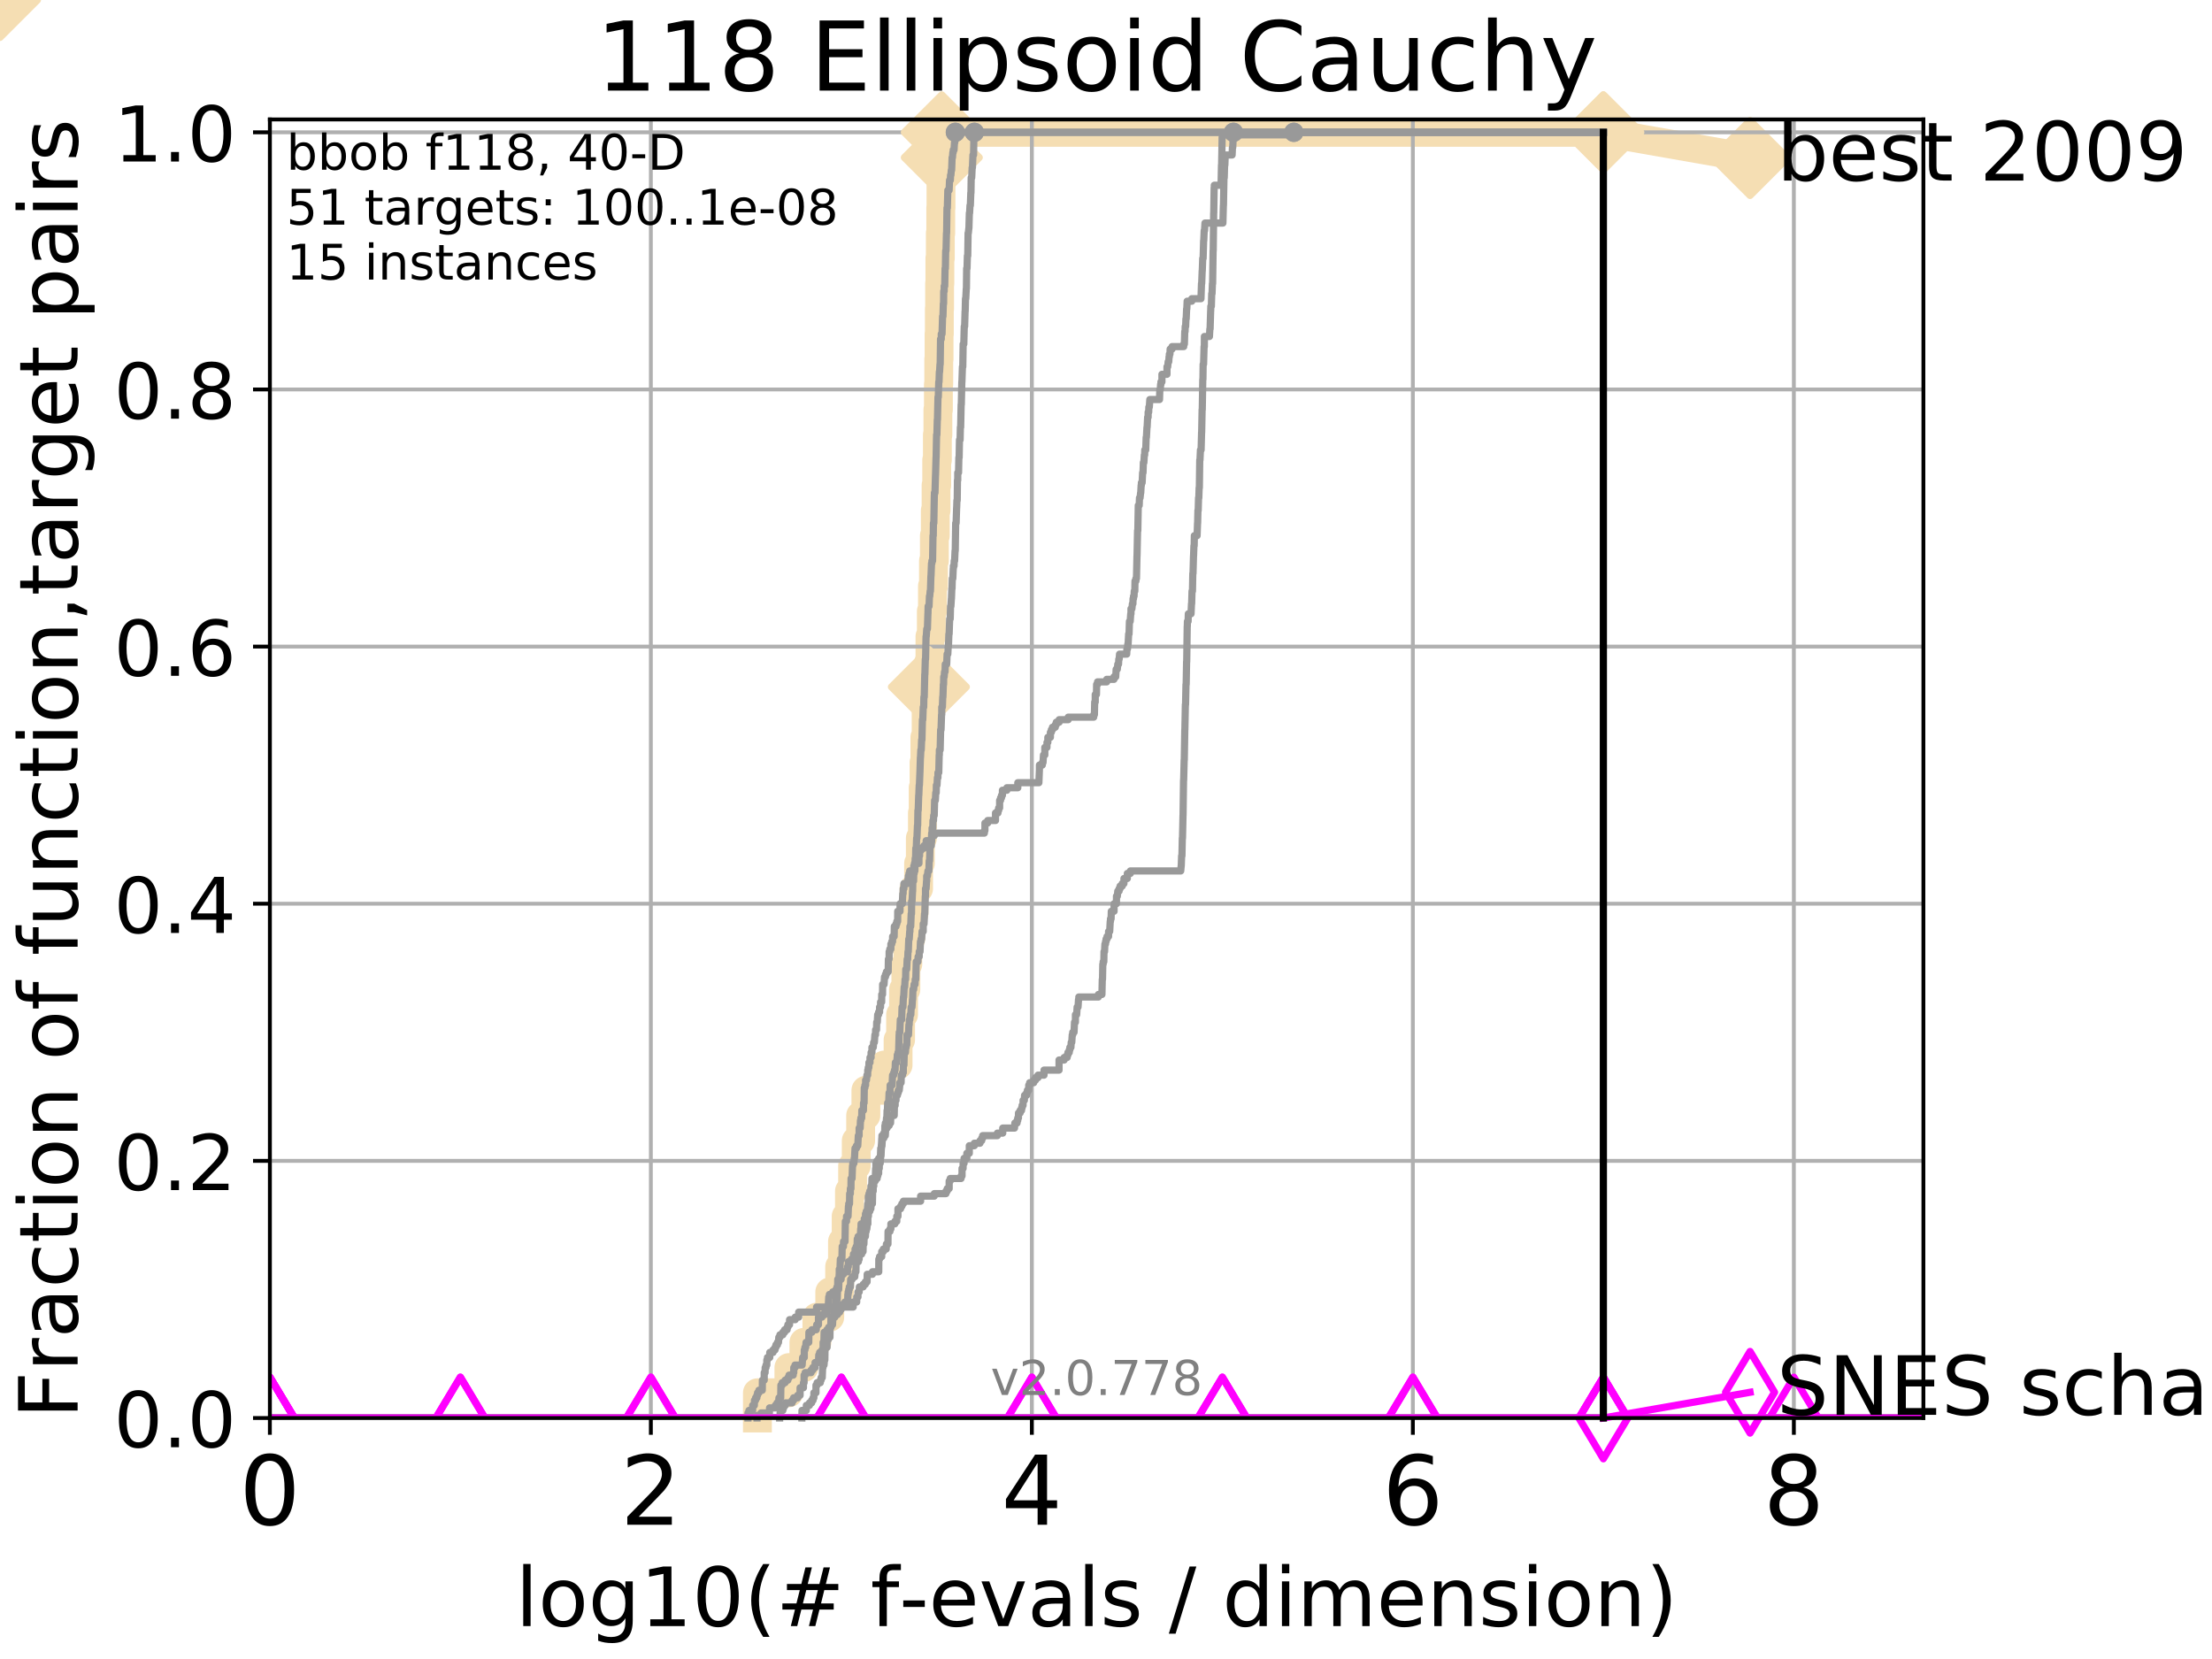 <?xml version="1.0" encoding="utf-8" standalone="no"?>
<!DOCTYPE svg PUBLIC "-//W3C//DTD SVG 1.1//EN"
  "http://www.w3.org/Graphics/SVG/1.1/DTD/svg11.dtd">
<!-- Created with matplotlib (http://matplotlib.org/) -->
<svg height="345pt" version="1.1" viewBox="0 0 460 345" width="460pt" xmlns="http://www.w3.org/2000/svg" xmlns:xlink="http://www.w3.org/1999/xlink">
 <defs>
  <style type="text/css">
*{stroke-linecap:butt;stroke-linejoin:round;}
  </style>
 </defs>
 <g id="figure_1">
  <g id="patch_1">
   <path d="M 0 345.6 
L 460.8 345.6 
L 460.8 0 
L 0 0 
z
" style="fill:#ffffff;"/>
  </g>
  <g id="axes_1">
   <g id="patch_2">
    <path d="M 56.12 294.88 
L 399.984 294.88 
L 399.984 24.84 
L 56.12 24.84 
z
" style="fill:#ffffff;"/>
   </g>
   <g id="line2d_1">
    <path d="M 157.511 294.88 
L 157.511 289.638 
L 164.055 289.638 
L 164.055 284.395 
L 167.174 284.395 
L 167.174 279.153 
L 169.879 279.153 
L 169.879 273.91 
L 172.553 273.91 
L 172.553 268.668 
L 174.612 268.668 
L 174.612 263.425 
L 175.202 263.425 
L 175.202 258.183 
L 175.963 258.183 
L 175.963 252.94 
L 176.651 252.94 
L 176.651 247.698 
L 177.305 247.698 
L 177.305 242.455 
L 178.064 242.455 
L 178.064 237.213 
L 178.976 237.213 
L 178.976 231.97 
L 180.066 231.97 
L 180.066 226.728 
L 183.854 226.728 
L 183.854 221.485 
L 186.762 221.485 
L 186.762 216.243 
L 187.283 216.243 
L 187.283 211 
L 187.898 211 
L 187.898 205.758 
L 188.381 205.758 
L 188.381 200.515 
L 188.786 200.515 
L 188.786 195.273 
L 189.39 195.273 
L 189.39 190.03 
L 190.074 190.03 
L 190.074 184.788 
L 191.026 184.788 
L 191.026 179.546 
L 191.389 179.546 
L 191.389 174.303 
L 191.824 174.303 
L 191.824 169.061 
L 191.98 169.061 
L 191.98 163.818 
L 192.162 163.818 
L 192.162 158.576 
L 192.338 158.576 
L 192.338 153.333 
L 192.598 153.333 
L 192.598 148.091 
L 192.928 148.091 
L 192.928 142.848 
L 193.17 142.848 
L 193.17 137.606 
L 193.39 137.606 
L 193.39 132.363 
L 193.677 132.363 
L 193.677 127.121 
L 193.911 127.121 
L 193.911 121.878 
L 194.122 121.878 
L 194.122 116.636 
L 194.311 116.636 
L 194.311 111.393 
L 194.502 111.393 
L 194.502 106.151 
L 194.662 106.151 
L 194.662 100.908 
L 194.796 100.908 
L 194.796 95.666 
L 194.934 95.666 
L 194.934 90.423 
L 195.042 90.423 
L 195.042 85.181 
L 195.147 85.181 
L 195.147 79.938 
L 195.221 79.938 
L 195.221 74.696 
L 195.285 74.696 
L 195.285 69.453 
L 195.343 69.453 
L 195.343 64.211 
L 195.395 64.211 
L 195.395 58.969 
L 195.453 58.969 
L 195.453 53.726 
L 195.545 53.726 
L 195.545 48.484 
L 195.634 48.484 
L 195.634 43.241 
L 195.682 43.241 
L 195.682 37.999 
L 195.728 37.999 
L 195.728 32.756 
L 195.855 32.756 
L 195.855 27.514 
L 333.43 27.514 
" style="fill:none;stroke:#f5deb3;stroke-linecap:square;stroke-width:6;"/>
   </g>
   <g id="line2d_2">
    <path d="M 0 0 
" style="fill:none;stroke:#f5deb3;stroke-linecap:square;stroke-width:6;"/>
    <defs>
     <path d="M -0 7.778 
L 7.778 0 
L 0 -7.778 
L -7.778 -0 
z
" id="mf77e63243f" style="stroke:#f5deb3;stroke-linejoin:miter;stroke-width:1.5;"/>
    </defs>
    <g>
     <use style="fill:#f5deb3;stroke:#f5deb3;stroke-linejoin:miter;stroke-width:1.5;" x="0" xlink:href="#mf77e63243f" y="0"/>
    </g>
   </g>
   <g id="line2d_3">
    <path d="M 333.43 27.514 
L 363.934 32.861 
" style="fill:none;stroke:#f5deb3;stroke-linecap:square;stroke-width:6;"/>
    <g>
     <use style="fill:#f5deb3;stroke:#f5deb3;stroke-linejoin:miter;stroke-width:1.5;" x="333.43" xlink:href="#mf77e63243f" y="27.514"/>
     <use style="fill:#f5deb3;stroke:#f5deb3;stroke-linejoin:miter;stroke-width:1.5;" x="363.934" xlink:href="#mf77e63243f" y="32.861"/>
    </g>
   </g>
   <g id="matplotlib.axis_1">
    <g id="xtick_1">
     <g id="line2d_4">
      <path clip-path="url(#p0769ae941e)" d="M 56.12 294.88 
L 56.12 24.84 
" style="fill:none;stroke:#b0b0b0;stroke-linecap:square;stroke-width:0.8;"/>
     </g>
     <g id="line2d_5">
      <defs>
       <path d="M 0 0 
L 0 3.5 
" id="mbc8a1c98f4" style="stroke:#000000;stroke-width:0.8;"/>
      </defs>
      <g>
       <use style="stroke:#000000;stroke-width:0.8;" x="56.12" xlink:href="#mbc8a1c98f4" y="294.88"/>
      </g>
     </g>
     <g id="text_1">
      <!-- 0 -->
      <defs>
       <path d="M 31.781 66.406 
Q 24.172 66.406 20.328 58.906 
Q 16.5 51.422 16.5 36.375 
Q 16.5 21.391 20.328 13.891 
Q 24.172 6.391 31.781 6.391 
Q 39.453 6.391 43.281 13.891 
Q 47.125 21.391 47.125 36.375 
Q 47.125 51.422 43.281 58.906 
Q 39.453 66.406 31.781 66.406 
z
M 31.781 74.219 
Q 44.047 74.219 50.516 64.516 
Q 56.984 54.828 56.984 36.375 
Q 56.984 17.969 50.516 8.266 
Q 44.047 -1.422 31.781 -1.422 
Q 19.531 -1.422 13.062 8.266 
Q 6.594 17.969 6.594 36.375 
Q 6.594 54.828 13.062 64.516 
Q 19.531 74.219 31.781 74.219 
z
" id="DejaVuSans-30"/>
      </defs>
      <g transform="translate(49.758 317.077)scale(0.2 -0.2)">
       <use xlink:href="#DejaVuSans-30"/>
      </g>
     </g>
    </g>
    <g id="xtick_2">
     <g id="line2d_6">
      <path clip-path="url(#p0769ae941e)" d="M 135.351 294.88 
L 135.351 24.84 
" style="fill:none;stroke:#b0b0b0;stroke-linecap:square;stroke-width:0.8;"/>
     </g>
     <g id="line2d_7">
      <g>
       <use style="stroke:#000000;stroke-width:0.8;" x="135.351" xlink:href="#mbc8a1c98f4" y="294.88"/>
      </g>
     </g>
     <g id="text_2">
      <!-- 2 -->
      <defs>
       <path d="M 19.188 8.297 
L 53.609 8.297 
L 53.609 0 
L 7.328 0 
L 7.328 8.297 
Q 12.938 14.109 22.625 23.891 
Q 32.328 33.688 34.812 36.531 
Q 39.547 41.844 41.422 45.531 
Q 43.312 49.219 43.312 52.781 
Q 43.312 58.594 39.234 62.25 
Q 35.156 65.922 28.609 65.922 
Q 23.969 65.922 18.812 64.312 
Q 13.672 62.703 7.812 59.422 
L 7.812 69.391 
Q 13.766 71.781 18.938 73 
Q 24.125 74.219 28.422 74.219 
Q 39.75 74.219 46.484 68.547 
Q 53.219 62.891 53.219 53.422 
Q 53.219 48.922 51.531 44.891 
Q 49.859 40.875 45.406 35.406 
Q 44.188 33.984 37.641 27.219 
Q 31.109 20.453 19.188 8.297 
z
" id="DejaVuSans-32"/>
      </defs>
      <g transform="translate(128.989 317.077)scale(0.2 -0.2)">
       <use xlink:href="#DejaVuSans-32"/>
      </g>
     </g>
    </g>
    <g id="xtick_3">
     <g id="line2d_8">
      <path clip-path="url(#p0769ae941e)" d="M 214.583 294.88 
L 214.583 24.84 
" style="fill:none;stroke:#b0b0b0;stroke-linecap:square;stroke-width:0.8;"/>
     </g>
     <g id="line2d_9">
      <g>
       <use style="stroke:#000000;stroke-width:0.8;" x="214.583" xlink:href="#mbc8a1c98f4" y="294.88"/>
      </g>
     </g>
     <g id="text_3">
      <!-- 4 -->
      <defs>
       <path d="M 37.797 64.312 
L 12.891 25.391 
L 37.797 25.391 
z
M 35.203 72.906 
L 47.609 72.906 
L 47.609 25.391 
L 58.016 25.391 
L 58.016 17.188 
L 47.609 17.188 
L 47.609 0 
L 37.797 0 
L 37.797 17.188 
L 4.891 17.188 
L 4.891 26.703 
z
" id="DejaVuSans-34"/>
      </defs>
      <g transform="translate(208.22 317.077)scale(0.2 -0.2)">
       <use xlink:href="#DejaVuSans-34"/>
      </g>
     </g>
    </g>
    <g id="xtick_4">
     <g id="line2d_10">
      <path clip-path="url(#p0769ae941e)" d="M 293.814 294.88 
L 293.814 24.84 
" style="fill:none;stroke:#b0b0b0;stroke-linecap:square;stroke-width:0.8;"/>
     </g>
     <g id="line2d_11">
      <g>
       <use style="stroke:#000000;stroke-width:0.8;" x="293.814" xlink:href="#mbc8a1c98f4" y="294.88"/>
      </g>
     </g>
     <g id="text_4">
      <!-- 6 -->
      <defs>
       <path d="M 33.016 40.375 
Q 26.375 40.375 22.484 35.828 
Q 18.609 31.297 18.609 23.391 
Q 18.609 15.531 22.484 10.953 
Q 26.375 6.391 33.016 6.391 
Q 39.656 6.391 43.531 10.953 
Q 47.406 15.531 47.406 23.391 
Q 47.406 31.297 43.531 35.828 
Q 39.656 40.375 33.016 40.375 
z
M 52.594 71.297 
L 52.594 62.312 
Q 48.875 64.062 45.094 64.984 
Q 41.312 65.922 37.594 65.922 
Q 27.828 65.922 22.672 59.328 
Q 17.531 52.734 16.797 39.406 
Q 19.672 43.656 24.016 45.922 
Q 28.375 48.188 33.594 48.188 
Q 44.578 48.188 50.953 41.516 
Q 57.328 34.859 57.328 23.391 
Q 57.328 12.156 50.688 5.359 
Q 44.047 -1.422 33.016 -1.422 
Q 20.359 -1.422 13.672 8.266 
Q 6.984 17.969 6.984 36.375 
Q 6.984 53.656 15.188 63.938 
Q 23.391 74.219 37.203 74.219 
Q 40.922 74.219 44.703 73.484 
Q 48.484 72.75 52.594 71.297 
z
" id="DejaVuSans-36"/>
      </defs>
      <g transform="translate(287.452 317.077)scale(0.2 -0.2)">
       <use xlink:href="#DejaVuSans-36"/>
      </g>
     </g>
    </g>
    <g id="xtick_5">
     <g id="line2d_12">
      <path clip-path="url(#p0769ae941e)" d="M 373.045 294.88 
L 373.045 24.84 
" style="fill:none;stroke:#b0b0b0;stroke-linecap:square;stroke-width:0.8;"/>
     </g>
     <g id="line2d_13">
      <g>
       <use style="stroke:#000000;stroke-width:0.8;" x="373.045" xlink:href="#mbc8a1c98f4" y="294.88"/>
      </g>
     </g>
     <g id="text_5">
      <!-- 8 -->
      <defs>
       <path d="M 31.781 34.625 
Q 24.75 34.625 20.719 30.859 
Q 16.703 27.094 16.703 20.516 
Q 16.703 13.922 20.719 10.156 
Q 24.75 6.391 31.781 6.391 
Q 38.812 6.391 42.859 10.172 
Q 46.922 13.969 46.922 20.516 
Q 46.922 27.094 42.891 30.859 
Q 38.875 34.625 31.781 34.625 
z
M 21.922 38.812 
Q 15.578 40.375 12.031 44.719 
Q 8.5 49.078 8.5 55.328 
Q 8.5 64.062 14.719 69.141 
Q 20.953 74.219 31.781 74.219 
Q 42.672 74.219 48.875 69.141 
Q 55.078 64.062 55.078 55.328 
Q 55.078 49.078 51.531 44.719 
Q 48 40.375 41.703 38.812 
Q 48.828 37.156 52.797 32.312 
Q 56.781 27.484 56.781 20.516 
Q 56.781 9.906 50.312 4.234 
Q 43.844 -1.422 31.781 -1.422 
Q 19.734 -1.422 13.25 4.234 
Q 6.781 9.906 6.781 20.516 
Q 6.781 27.484 10.781 32.312 
Q 14.797 37.156 21.922 38.812 
z
M 18.312 54.391 
Q 18.312 48.734 21.844 45.562 
Q 25.391 42.391 31.781 42.391 
Q 38.141 42.391 41.719 45.562 
Q 45.312 48.734 45.312 54.391 
Q 45.312 60.062 41.719 63.234 
Q 38.141 66.406 31.781 66.406 
Q 25.391 66.406 21.844 63.234 
Q 18.312 60.062 18.312 54.391 
z
" id="DejaVuSans-38"/>
      </defs>
      <g transform="translate(366.683 317.077)scale(0.2 -0.2)">
       <use xlink:href="#DejaVuSans-38"/>
      </g>
     </g>
    </g>
    <g id="text_6">
     <!-- log10(# f-evals / dimension) -->
     <defs>
      <path d="M 9.422 75.984 
L 18.406 75.984 
L 18.406 0 
L 9.422 0 
z
" id="DejaVuSans-6c"/>
      <path d="M 30.609 48.391 
Q 23.391 48.391 19.188 42.75 
Q 14.984 37.109 14.984 27.297 
Q 14.984 17.484 19.156 11.844 
Q 23.344 6.203 30.609 6.203 
Q 37.797 6.203 41.984 11.859 
Q 46.188 17.531 46.188 27.297 
Q 46.188 37.016 41.984 42.703 
Q 37.797 48.391 30.609 48.391 
z
M 30.609 56 
Q 42.328 56 49.016 48.375 
Q 55.719 40.766 55.719 27.297 
Q 55.719 13.875 49.016 6.219 
Q 42.328 -1.422 30.609 -1.422 
Q 18.844 -1.422 12.172 6.219 
Q 5.516 13.875 5.516 27.297 
Q 5.516 40.766 12.172 48.375 
Q 18.844 56 30.609 56 
z
" id="DejaVuSans-6f"/>
      <path d="M 45.406 27.984 
Q 45.406 37.75 41.375 43.109 
Q 37.359 48.484 30.078 48.484 
Q 22.859 48.484 18.828 43.109 
Q 14.797 37.75 14.797 27.984 
Q 14.797 18.266 18.828 12.891 
Q 22.859 7.516 30.078 7.516 
Q 37.359 7.516 41.375 12.891 
Q 45.406 18.266 45.406 27.984 
z
M 54.391 6.781 
Q 54.391 -7.172 48.188 -13.984 
Q 42 -20.797 29.203 -20.797 
Q 24.469 -20.797 20.266 -20.094 
Q 16.062 -19.391 12.109 -17.922 
L 12.109 -9.188 
Q 16.062 -11.328 19.922 -12.344 
Q 23.781 -13.375 27.781 -13.375 
Q 36.625 -13.375 41.016 -8.766 
Q 45.406 -4.156 45.406 5.172 
L 45.406 9.625 
Q 42.625 4.781 38.281 2.391 
Q 33.938 0 27.875 0 
Q 17.828 0 11.672 7.656 
Q 5.516 15.328 5.516 27.984 
Q 5.516 40.672 11.672 48.328 
Q 17.828 56 27.875 56 
Q 33.938 56 38.281 53.609 
Q 42.625 51.219 45.406 46.391 
L 45.406 54.688 
L 54.391 54.688 
z
" id="DejaVuSans-67"/>
      <path d="M 12.406 8.297 
L 28.516 8.297 
L 28.516 63.922 
L 10.984 60.406 
L 10.984 69.391 
L 28.422 72.906 
L 38.281 72.906 
L 38.281 8.297 
L 54.391 8.297 
L 54.391 0 
L 12.406 0 
z
" id="DejaVuSans-31"/>
      <path d="M 31 75.875 
Q 24.469 64.656 21.281 53.656 
Q 18.109 42.672 18.109 31.391 
Q 18.109 20.125 21.312 9.062 
Q 24.516 -2 31 -13.188 
L 23.188 -13.188 
Q 15.875 -1.703 12.234 9.375 
Q 8.594 20.453 8.594 31.391 
Q 8.594 42.281 12.203 53.312 
Q 15.828 64.359 23.188 75.875 
z
" id="DejaVuSans-28"/>
      <path d="M 51.125 44 
L 36.922 44 
L 32.812 27.688 
L 47.125 27.688 
z
M 43.797 71.781 
L 38.719 51.516 
L 52.984 51.516 
L 58.109 71.781 
L 65.922 71.781 
L 60.891 51.516 
L 76.125 51.516 
L 76.125 44 
L 58.984 44 
L 54.984 27.688 
L 70.516 27.688 
L 70.516 20.219 
L 53.078 20.219 
L 48 0 
L 40.188 0 
L 45.219 20.219 
L 30.906 20.219 
L 25.875 0 
L 18.016 0 
L 23.094 20.219 
L 7.719 20.219 
L 7.719 27.688 
L 24.906 27.688 
L 29 44 
L 13.281 44 
L 13.281 51.516 
L 30.906 51.516 
L 35.891 71.781 
z
" id="DejaVuSans-23"/>
      <path id="DejaVuSans-20"/>
      <path d="M 37.109 75.984 
L 37.109 68.5 
L 28.516 68.5 
Q 23.688 68.5 21.797 66.547 
Q 19.922 64.594 19.922 59.516 
L 19.922 54.688 
L 34.719 54.688 
L 34.719 47.703 
L 19.922 47.703 
L 19.922 0 
L 10.891 0 
L 10.891 47.703 
L 2.297 47.703 
L 2.297 54.688 
L 10.891 54.688 
L 10.891 58.5 
Q 10.891 67.625 15.141 71.797 
Q 19.391 75.984 28.609 75.984 
z
" id="DejaVuSans-66"/>
      <path d="M 4.891 31.391 
L 31.203 31.391 
L 31.203 23.391 
L 4.891 23.391 
z
" id="DejaVuSans-2d"/>
      <path d="M 56.203 29.594 
L 56.203 25.203 
L 14.891 25.203 
Q 15.484 15.922 20.484 11.062 
Q 25.484 6.203 34.422 6.203 
Q 39.594 6.203 44.453 7.469 
Q 49.312 8.734 54.109 11.281 
L 54.109 2.781 
Q 49.266 0.734 44.188 -0.344 
Q 39.109 -1.422 33.891 -1.422 
Q 20.797 -1.422 13.156 6.188 
Q 5.516 13.812 5.516 26.812 
Q 5.516 40.234 12.766 48.109 
Q 20.016 56 32.328 56 
Q 43.359 56 49.781 48.891 
Q 56.203 41.797 56.203 29.594 
z
M 47.219 32.234 
Q 47.125 39.594 43.094 43.984 
Q 39.062 48.391 32.422 48.391 
Q 24.906 48.391 20.391 44.141 
Q 15.875 39.891 15.188 32.172 
z
" id="DejaVuSans-65"/>
      <path d="M 2.984 54.688 
L 12.5 54.688 
L 29.594 8.797 
L 46.688 54.688 
L 56.203 54.688 
L 35.688 0 
L 23.484 0 
z
" id="DejaVuSans-76"/>
      <path d="M 34.281 27.484 
Q 23.391 27.484 19.188 25 
Q 14.984 22.516 14.984 16.5 
Q 14.984 11.719 18.141 8.906 
Q 21.297 6.109 26.703 6.109 
Q 34.188 6.109 38.703 11.406 
Q 43.219 16.703 43.219 25.484 
L 43.219 27.484 
z
M 52.203 31.203 
L 52.203 0 
L 43.219 0 
L 43.219 8.297 
Q 40.141 3.328 35.547 0.953 
Q 30.953 -1.422 24.312 -1.422 
Q 15.922 -1.422 10.953 3.297 
Q 6 8.016 6 15.922 
Q 6 25.141 12.172 29.828 
Q 18.359 34.516 30.609 34.516 
L 43.219 34.516 
L 43.219 35.406 
Q 43.219 41.609 39.141 45 
Q 35.062 48.391 27.688 48.391 
Q 23 48.391 18.547 47.266 
Q 14.109 46.141 10.016 43.891 
L 10.016 52.203 
Q 14.938 54.109 19.578 55.047 
Q 24.219 56 28.609 56 
Q 40.484 56 46.344 49.844 
Q 52.203 43.703 52.203 31.203 
z
" id="DejaVuSans-61"/>
      <path d="M 44.281 53.078 
L 44.281 44.578 
Q 40.484 46.531 36.375 47.5 
Q 32.281 48.484 27.875 48.484 
Q 21.188 48.484 17.844 46.438 
Q 14.5 44.391 14.5 40.281 
Q 14.5 37.156 16.891 35.375 
Q 19.281 33.594 26.516 31.984 
L 29.594 31.297 
Q 39.156 29.25 43.188 25.516 
Q 47.219 21.781 47.219 15.094 
Q 47.219 7.469 41.188 3.016 
Q 35.156 -1.422 24.609 -1.422 
Q 20.219 -1.422 15.453 -0.562 
Q 10.688 0.297 5.422 2 
L 5.422 11.281 
Q 10.406 8.688 15.234 7.391 
Q 20.062 6.109 24.812 6.109 
Q 31.156 6.109 34.562 8.281 
Q 37.984 10.453 37.984 14.406 
Q 37.984 18.062 35.516 20.016 
Q 33.062 21.969 24.703 23.781 
L 21.578 24.516 
Q 13.234 26.266 9.516 29.906 
Q 5.812 33.547 5.812 39.891 
Q 5.812 47.609 11.281 51.797 
Q 16.75 56 26.812 56 
Q 31.781 56 36.172 55.266 
Q 40.578 54.547 44.281 53.078 
z
" id="DejaVuSans-73"/>
      <path d="M 25.391 72.906 
L 33.688 72.906 
L 8.297 -9.281 
L 0 -9.281 
z
" id="DejaVuSans-2f"/>
      <path d="M 45.406 46.391 
L 45.406 75.984 
L 54.391 75.984 
L 54.391 0 
L 45.406 0 
L 45.406 8.203 
Q 42.578 3.328 38.25 0.953 
Q 33.938 -1.422 27.875 -1.422 
Q 17.969 -1.422 11.734 6.484 
Q 5.516 14.406 5.516 27.297 
Q 5.516 40.188 11.734 48.094 
Q 17.969 56 27.875 56 
Q 33.938 56 38.25 53.625 
Q 42.578 51.266 45.406 46.391 
z
M 14.797 27.297 
Q 14.797 17.391 18.875 11.75 
Q 22.953 6.109 30.078 6.109 
Q 37.203 6.109 41.297 11.75 
Q 45.406 17.391 45.406 27.297 
Q 45.406 37.203 41.297 42.844 
Q 37.203 48.484 30.078 48.484 
Q 22.953 48.484 18.875 42.844 
Q 14.797 37.203 14.797 27.297 
z
" id="DejaVuSans-64"/>
      <path d="M 9.422 54.688 
L 18.406 54.688 
L 18.406 0 
L 9.422 0 
z
M 9.422 75.984 
L 18.406 75.984 
L 18.406 64.594 
L 9.422 64.594 
z
" id="DejaVuSans-69"/>
      <path d="M 52 44.188 
Q 55.375 50.25 60.062 53.125 
Q 64.75 56 71.094 56 
Q 79.641 56 84.281 50.016 
Q 88.922 44.047 88.922 33.016 
L 88.922 0 
L 79.891 0 
L 79.891 32.719 
Q 79.891 40.578 77.094 44.375 
Q 74.312 48.188 68.609 48.188 
Q 61.625 48.188 57.562 43.547 
Q 53.516 38.922 53.516 30.906 
L 53.516 0 
L 44.484 0 
L 44.484 32.719 
Q 44.484 40.625 41.703 44.406 
Q 38.922 48.188 33.109 48.188 
Q 26.219 48.188 22.156 43.531 
Q 18.109 38.875 18.109 30.906 
L 18.109 0 
L 9.078 0 
L 9.078 54.688 
L 18.109 54.688 
L 18.109 46.188 
Q 21.188 51.219 25.484 53.609 
Q 29.781 56 35.688 56 
Q 41.656 56 45.828 52.969 
Q 50 49.953 52 44.188 
z
" id="DejaVuSans-6d"/>
      <path d="M 54.891 33.016 
L 54.891 0 
L 45.906 0 
L 45.906 32.719 
Q 45.906 40.484 42.875 44.328 
Q 39.844 48.188 33.797 48.188 
Q 26.516 48.188 22.312 43.547 
Q 18.109 38.922 18.109 30.906 
L 18.109 0 
L 9.078 0 
L 9.078 54.688 
L 18.109 54.688 
L 18.109 46.188 
Q 21.344 51.125 25.703 53.562 
Q 30.078 56 35.797 56 
Q 45.219 56 50.047 50.172 
Q 54.891 44.344 54.891 33.016 
z
" id="DejaVuSans-6e"/>
      <path d="M 8.016 75.875 
L 15.828 75.875 
Q 23.141 64.359 26.781 53.312 
Q 30.422 42.281 30.422 31.391 
Q 30.422 20.453 26.781 9.375 
Q 23.141 -1.703 15.828 -13.188 
L 8.016 -13.188 
Q 14.5 -2 17.703 9.062 
Q 20.906 20.125 20.906 31.391 
Q 20.906 42.672 17.703 53.656 
Q 14.5 64.656 8.016 75.875 
z
" id="DejaVuSans-29"/>
     </defs>
     <g transform="translate(107.211 338.154)scale(0.17 -0.17)">
      <use xlink:href="#DejaVuSans-6c"/>
      <use x="27.783" xlink:href="#DejaVuSans-6f"/>
      <use x="88.965" xlink:href="#DejaVuSans-67"/>
      <use x="152.441" xlink:href="#DejaVuSans-31"/>
      <use x="216.064" xlink:href="#DejaVuSans-30"/>
      <use x="279.688" xlink:href="#DejaVuSans-28"/>
      <use x="318.701" xlink:href="#DejaVuSans-23"/>
      <use x="402.49" xlink:href="#DejaVuSans-20"/>
      <use x="434.277" xlink:href="#DejaVuSans-66"/>
      <use x="469.404" xlink:href="#DejaVuSans-2d"/>
      <use x="505.488" xlink:href="#DejaVuSans-65"/>
      <use x="567.012" xlink:href="#DejaVuSans-76"/>
      <use x="626.191" xlink:href="#DejaVuSans-61"/>
      <use x="687.471" xlink:href="#DejaVuSans-6c"/>
      <use x="715.254" xlink:href="#DejaVuSans-73"/>
      <use x="767.354" xlink:href="#DejaVuSans-20"/>
      <use x="799.141" xlink:href="#DejaVuSans-2f"/>
      <use x="832.832" xlink:href="#DejaVuSans-20"/>
      <use x="864.619" xlink:href="#DejaVuSans-64"/>
      <use x="928.096" xlink:href="#DejaVuSans-69"/>
      <use x="955.879" xlink:href="#DejaVuSans-6d"/>
      <use x="1053.291" xlink:href="#DejaVuSans-65"/>
      <use x="1114.814" xlink:href="#DejaVuSans-6e"/>
      <use x="1178.193" xlink:href="#DejaVuSans-73"/>
      <use x="1230.293" xlink:href="#DejaVuSans-69"/>
      <use x="1258.076" xlink:href="#DejaVuSans-6f"/>
      <use x="1319.258" xlink:href="#DejaVuSans-6e"/>
      <use x="1382.637" xlink:href="#DejaVuSans-29"/>
     </g>
    </g>
   </g>
   <g id="matplotlib.axis_2">
    <g id="ytick_1">
     <g id="line2d_14">
      <path clip-path="url(#p0769ae941e)" d="M 56.12 294.88 
L 399.984 294.88 
" style="fill:none;stroke:#b0b0b0;stroke-linecap:square;stroke-width:0.8;"/>
     </g>
     <g id="line2d_15">
      <defs>
       <path d="M 0 0 
L -3.5 0 
" id="m8030980fee" style="stroke:#000000;stroke-width:0.8;"/>
      </defs>
      <g>
       <use style="stroke:#000000;stroke-width:0.8;" x="56.12" xlink:href="#m8030980fee" y="294.88"/>
      </g>
     </g>
     <g id="text_7">
      <!-- 0.0 -->
      <defs>
       <path d="M 10.688 12.406 
L 21 12.406 
L 21 0 
L 10.688 0 
z
" id="DejaVuSans-2e"/>
      </defs>
      <g transform="translate(23.675 300.959)scale(0.16 -0.16)">
       <use xlink:href="#DejaVuSans-30"/>
       <use x="63.623" xlink:href="#DejaVuSans-2e"/>
       <use x="95.41" xlink:href="#DejaVuSans-30"/>
      </g>
     </g>
    </g>
    <g id="ytick_2">
     <g id="line2d_16">
      <path clip-path="url(#p0769ae941e)" d="M 56.12 241.407 
L 399.984 241.407 
" style="fill:none;stroke:#b0b0b0;stroke-linecap:square;stroke-width:0.8;"/>
     </g>
     <g id="line2d_17">
      <g>
       <use style="stroke:#000000;stroke-width:0.8;" x="56.12" xlink:href="#m8030980fee" y="241.407"/>
      </g>
     </g>
     <g id="text_8">
      <!-- 0.2 -->
      <g transform="translate(23.675 247.485)scale(0.16 -0.16)">
       <use xlink:href="#DejaVuSans-30"/>
       <use x="63.623" xlink:href="#DejaVuSans-2e"/>
       <use x="95.41" xlink:href="#DejaVuSans-32"/>
      </g>
     </g>
    </g>
    <g id="ytick_3">
     <g id="line2d_18">
      <path clip-path="url(#p0769ae941e)" d="M 56.12 187.933 
L 399.984 187.933 
" style="fill:none;stroke:#b0b0b0;stroke-linecap:square;stroke-width:0.8;"/>
     </g>
     <g id="line2d_19">
      <g>
       <use style="stroke:#000000;stroke-width:0.8;" x="56.12" xlink:href="#m8030980fee" y="187.933"/>
      </g>
     </g>
     <g id="text_9">
      <!-- 0.4 -->
      <g transform="translate(23.675 194.012)scale(0.16 -0.16)">
       <use xlink:href="#DejaVuSans-30"/>
       <use x="63.623" xlink:href="#DejaVuSans-2e"/>
       <use x="95.41" xlink:href="#DejaVuSans-34"/>
      </g>
     </g>
    </g>
    <g id="ytick_4">
     <g id="line2d_20">
      <path clip-path="url(#p0769ae941e)" d="M 56.12 134.46 
L 399.984 134.46 
" style="fill:none;stroke:#b0b0b0;stroke-linecap:square;stroke-width:0.8;"/>
     </g>
     <g id="line2d_21">
      <g>
       <use style="stroke:#000000;stroke-width:0.8;" x="56.12" xlink:href="#m8030980fee" y="134.46"/>
      </g>
     </g>
     <g id="text_10">
      <!-- 0.6 -->
      <g transform="translate(23.675 140.539)scale(0.16 -0.16)">
       <use xlink:href="#DejaVuSans-30"/>
       <use x="63.623" xlink:href="#DejaVuSans-2e"/>
       <use x="95.41" xlink:href="#DejaVuSans-36"/>
      </g>
     </g>
    </g>
    <g id="ytick_5">
     <g id="line2d_22">
      <path clip-path="url(#p0769ae941e)" d="M 56.12 80.987 
L 399.984 80.987 
" style="fill:none;stroke:#b0b0b0;stroke-linecap:square;stroke-width:0.8;"/>
     </g>
     <g id="line2d_23">
      <g>
       <use style="stroke:#000000;stroke-width:0.8;" x="56.12" xlink:href="#m8030980fee" y="80.987"/>
      </g>
     </g>
     <g id="text_11">
      <!-- 0.8 -->
      <g transform="translate(23.675 87.066)scale(0.16 -0.16)">
       <use xlink:href="#DejaVuSans-30"/>
       <use x="63.623" xlink:href="#DejaVuSans-2e"/>
       <use x="95.41" xlink:href="#DejaVuSans-38"/>
      </g>
     </g>
    </g>
    <g id="ytick_6">
     <g id="line2d_24">
      <path clip-path="url(#p0769ae941e)" d="M 56.12 27.514 
L 399.984 27.514 
" style="fill:none;stroke:#b0b0b0;stroke-linecap:square;stroke-width:0.8;"/>
     </g>
     <g id="line2d_25">
      <g>
       <use style="stroke:#000000;stroke-width:0.8;" x="56.12" xlink:href="#m8030980fee" y="27.514"/>
      </g>
     </g>
     <g id="text_12">
      <!-- 1.0 -->
      <g transform="translate(23.675 33.592)scale(0.16 -0.16)">
       <use xlink:href="#DejaVuSans-31"/>
       <use x="63.623" xlink:href="#DejaVuSans-2e"/>
       <use x="95.41" xlink:href="#DejaVuSans-30"/>
      </g>
     </g>
    </g>
    <g id="text_13">
     <!-- Fraction of function,target pairs -->
     <defs>
      <path d="M 9.812 72.906 
L 51.703 72.906 
L 51.703 64.594 
L 19.672 64.594 
L 19.672 43.109 
L 48.578 43.109 
L 48.578 34.812 
L 19.672 34.812 
L 19.672 0 
L 9.812 0 
z
" id="DejaVuSans-46"/>
      <path d="M 41.109 46.297 
Q 39.594 47.172 37.812 47.578 
Q 36.031 48 33.891 48 
Q 26.266 48 22.188 43.047 
Q 18.109 38.094 18.109 28.812 
L 18.109 0 
L 9.078 0 
L 9.078 54.688 
L 18.109 54.688 
L 18.109 46.188 
Q 20.953 51.172 25.484 53.578 
Q 30.031 56 36.531 56 
Q 37.453 56 38.578 55.875 
Q 39.703 55.766 41.062 55.516 
z
" id="DejaVuSans-72"/>
      <path d="M 48.781 52.594 
L 48.781 44.188 
Q 44.969 46.297 41.141 47.344 
Q 37.312 48.391 33.406 48.391 
Q 24.656 48.391 19.812 42.844 
Q 14.984 37.312 14.984 27.297 
Q 14.984 17.281 19.812 11.734 
Q 24.656 6.203 33.406 6.203 
Q 37.312 6.203 41.141 7.25 
Q 44.969 8.297 48.781 10.406 
L 48.781 2.094 
Q 45.016 0.344 40.984 -0.531 
Q 36.969 -1.422 32.422 -1.422 
Q 20.062 -1.422 12.781 6.344 
Q 5.516 14.109 5.516 27.297 
Q 5.516 40.672 12.859 48.328 
Q 20.219 56 33.016 56 
Q 37.156 56 41.109 55.141 
Q 45.062 54.297 48.781 52.594 
z
" id="DejaVuSans-63"/>
      <path d="M 18.312 70.219 
L 18.312 54.688 
L 36.812 54.688 
L 36.812 47.703 
L 18.312 47.703 
L 18.312 18.016 
Q 18.312 11.328 20.141 9.422 
Q 21.969 7.516 27.594 7.516 
L 36.812 7.516 
L 36.812 0 
L 27.594 0 
Q 17.188 0 13.234 3.875 
Q 9.281 7.766 9.281 18.016 
L 9.281 47.703 
L 2.688 47.703 
L 2.688 54.688 
L 9.281 54.688 
L 9.281 70.219 
z
" id="DejaVuSans-74"/>
      <path d="M 8.5 21.578 
L 8.5 54.688 
L 17.484 54.688 
L 17.484 21.922 
Q 17.484 14.156 20.5 10.266 
Q 23.531 6.391 29.594 6.391 
Q 36.859 6.391 41.078 11.031 
Q 45.312 15.672 45.312 23.688 
L 45.312 54.688 
L 54.297 54.688 
L 54.297 0 
L 45.312 0 
L 45.312 8.406 
Q 42.047 3.422 37.719 1 
Q 33.406 -1.422 27.688 -1.422 
Q 18.266 -1.422 13.375 4.438 
Q 8.5 10.297 8.5 21.578 
z
M 31.109 56 
z
" id="DejaVuSans-75"/>
      <path d="M 11.719 12.406 
L 22.016 12.406 
L 22.016 4 
L 14.016 -11.625 
L 7.719 -11.625 
L 11.719 4 
z
" id="DejaVuSans-2c"/>
      <path d="M 18.109 8.203 
L 18.109 -20.797 
L 9.078 -20.797 
L 9.078 54.688 
L 18.109 54.688 
L 18.109 46.391 
Q 20.953 51.266 25.266 53.625 
Q 29.594 56 35.594 56 
Q 45.562 56 51.781 48.094 
Q 58.016 40.188 58.016 27.297 
Q 58.016 14.406 51.781 6.484 
Q 45.562 -1.422 35.594 -1.422 
Q 29.594 -1.422 25.266 0.953 
Q 20.953 3.328 18.109 8.203 
z
M 48.688 27.297 
Q 48.688 37.203 44.609 42.844 
Q 40.531 48.484 33.406 48.484 
Q 26.266 48.484 22.188 42.844 
Q 18.109 37.203 18.109 27.297 
Q 18.109 17.391 22.188 11.75 
Q 26.266 6.109 33.406 6.109 
Q 40.531 6.109 44.609 11.75 
Q 48.688 17.391 48.688 27.297 
z
" id="DejaVuSans-70"/>
     </defs>
     <g transform="translate(16.14 294.999)rotate(-90)scale(0.17 -0.17)">
      <use xlink:href="#DejaVuSans-46"/>
      <use x="57.41" xlink:href="#DejaVuSans-72"/>
      <use x="98.523" xlink:href="#DejaVuSans-61"/>
      <use x="159.803" xlink:href="#DejaVuSans-63"/>
      <use x="214.783" xlink:href="#DejaVuSans-74"/>
      <use x="253.992" xlink:href="#DejaVuSans-69"/>
      <use x="281.775" xlink:href="#DejaVuSans-6f"/>
      <use x="342.957" xlink:href="#DejaVuSans-6e"/>
      <use x="406.336" xlink:href="#DejaVuSans-20"/>
      <use x="438.123" xlink:href="#DejaVuSans-6f"/>
      <use x="499.305" xlink:href="#DejaVuSans-66"/>
      <use x="534.51" xlink:href="#DejaVuSans-20"/>
      <use x="566.297" xlink:href="#DejaVuSans-66"/>
      <use x="601.502" xlink:href="#DejaVuSans-75"/>
      <use x="664.881" xlink:href="#DejaVuSans-6e"/>
      <use x="728.26" xlink:href="#DejaVuSans-63"/>
      <use x="783.24" xlink:href="#DejaVuSans-74"/>
      <use x="822.449" xlink:href="#DejaVuSans-69"/>
      <use x="850.232" xlink:href="#DejaVuSans-6f"/>
      <use x="911.414" xlink:href="#DejaVuSans-6e"/>
      <use x="974.793" xlink:href="#DejaVuSans-2c"/>
      <use x="1006.58" xlink:href="#DejaVuSans-74"/>
      <use x="1045.789" xlink:href="#DejaVuSans-61"/>
      <use x="1107.068" xlink:href="#DejaVuSans-72"/>
      <use x="1148.166" xlink:href="#DejaVuSans-67"/>
      <use x="1211.643" xlink:href="#DejaVuSans-65"/>
      <use x="1273.166" xlink:href="#DejaVuSans-74"/>
      <use x="1312.375" xlink:href="#DejaVuSans-20"/>
      <use x="1344.162" xlink:href="#DejaVuSans-70"/>
      <use x="1407.639" xlink:href="#DejaVuSans-61"/>
      <use x="1468.918" xlink:href="#DejaVuSans-69"/>
      <use x="1496.701" xlink:href="#DejaVuSans-72"/>
      <use x="1537.814" xlink:href="#DejaVuSans-73"/>
     </g>
    </g>
   </g>
   <g id="line2d_26">
    <defs>
     <path d="M 0 1.5 
C 0.398 1.5 0.779 1.342 1.061 1.061 
C 1.342 0.779 1.5 0.398 1.5 0 
C 1.5 -0.398 1.342 -0.779 1.061 -1.061 
C 0.779 -1.342 0.398 -1.5 0 -1.5 
C -0.398 -1.5 -0.779 -1.342 -1.061 -1.061 
C -1.342 -0.779 -1.5 -0.398 -1.5 0 
C -1.5 0.398 -1.342 0.779 -1.061 1.061 
C -0.779 1.342 -0.398 1.5 0 1.5 
z
" id="m70c02a400d" style="stroke:#f5deb3;"/>
    </defs>
    <g>
     <use style="fill:#f5deb3;stroke:#f5deb3;" x="195.855" xlink:href="#m70c02a400d" y="27.514"/>
     <use style="fill:#f5deb3;stroke:#f5deb3;" x="195.855" xlink:href="#m70c02a400d" y="27.514"/>
    </g>
   </g>
   <g id="line2d_27">
    <g>
     <use style="fill:#f5deb3;stroke:#f5deb3;stroke-linejoin:miter;stroke-width:1.5;" x="193.17" xlink:href="#mf77e63243f" y="142.848"/>
     <use style="fill:#f5deb3;stroke:#f5deb3;stroke-linejoin:miter;stroke-width:1.5;" x="195.855" xlink:href="#mf77e63243f" y="32.756"/>
     <use style="fill:#f5deb3;stroke:#f5deb3;stroke-linejoin:miter;stroke-width:1.5;" x="195.855" xlink:href="#mf77e63243f" y="27.514"/>
     <use style="fill:#f5deb3;stroke:#f5deb3;stroke-linejoin:miter;stroke-width:1.5;" x="333.43" xlink:href="#mf77e63243f" y="27.514"/>
    </g>
   </g>
   <g id="line2d_28">
    <path clip-path="url(#p0769ae941e)" d="M 56.12 294.88 
L 56.12 294.88 
L 56.12 294.88 
L 56.12 294.88 
L 399.984 294.88 
" style="fill:none;stroke:#999999;stroke-linecap:square;stroke-width:1.5;"/>
   </g>
   <g id="line2d_29"/>
   <g id="line2d_30">
    <path clip-path="url(#p0769ae941e)" d="M 0 0 
" style="fill:none;stroke:#999999;stroke-linecap:square;stroke-width:1.5;"/>
   </g>
   <g id="line2d_31">
    <defs>
     <path d="M 0 1.5 
C 0.398 1.5 0.779 1.342 1.061 1.061 
C 1.342 0.779 1.5 0.398 1.5 0 
C 1.5 -0.398 1.342 -0.779 1.061 -1.061 
C 0.779 -1.342 0.398 -1.5 0 -1.5 
C -0.398 -1.5 -0.779 -1.342 -1.061 -1.061 
C -1.342 -0.779 -1.5 -0.398 -1.5 0 
C -1.5 0.398 -1.342 0.779 -1.061 1.061 
C -0.779 1.342 -0.398 1.5 0 1.5 
z
" id="mfbc57e050f" style="stroke:#999999;"/>
    </defs>
    <g>
     <use style="fill:#999999;stroke:#999999;" x="256.504" xlink:href="#mfbc57e050f" y="27.514"/>
     <use style="fill:#999999;stroke:#999999;" x="256.504" xlink:href="#mfbc57e050f" y="27.514"/>
    </g>
   </g>
   <g id="line2d_32">
    <path d="M 166.754 294.88 
L 166.779 293.307 
L 167.682 293.307 
L 167.682 292.259 
L 168.33 292.259 
L 168.33 291.735 
L 168.782 291.735 
L 168.782 291.21 
L 169.07 291.21 
L 169.07 290.686 
L 169.252 290.686 
L 169.252 289.638 
L 169.686 289.638 
L 169.686 288.065 
L 169.92 288.065 
L 169.92 287.541 
L 170.586 287.541 
L 170.586 287.016 
L 170.754 287.016 
L 170.754 286.492 
L 170.987 286.492 
L 171.071 284.395 
L 171.15 284.395 
L 171.15 283.871 
L 171.358 283.871 
L 171.45 282.822 
L 171.528 282.822 
L 171.572 280.201 
L 171.994 280.201 
L 172.011 278.628 
L 172.226 278.628 
L 172.226 278.104 
L 172.591 278.104 
L 172.615 276.007 
L 172.804 276.007 
L 172.804 275.483 
L 173.133 275.483 
L 173.205 273.91 
L 173.351 273.91 
L 173.424 272.337 
L 173.699 272.337 
L 173.754 270.24 
L 174.111 270.24 
L 174.182 268.143 
L 174.408 268.143 
L 174.509 264.998 
L 174.528 264.998 
L 174.528 263.949 
L 174.676 263.949 
L 174.756 261.852 
L 175.084 261.852 
L 175.141 259.231 
L 175.403 259.231 
L 175.416 258.183 
L 175.727 258.183 
L 175.795 253.989 
L 176.041 253.989 
L 176.042 252.94 
L 176.352 252.94 
L 176.44 250.843 
L 176.499 250.843 
L 176.499 250.319 
L 176.663 250.319 
L 176.697 248.222 
L 176.836 248.222 
L 176.836 247.173 
L 176.96 247.173 
L 176.987 245.076 
L 177.193 245.076 
L 177.285 242.455 
L 177.341 242.455 
L 177.341 241.931 
L 177.57 241.931 
L 177.644 240.882 
L 177.699 240.882 
L 177.807 238.785 
L 178.105 238.785 
L 178.105 238.261 
L 178.382 238.261 
L 178.493 236.164 
L 178.659 236.164 
L 178.662 234.592 
L 178.878 234.592 
L 178.938 233.019 
L 179.025 233.019 
L 179.025 232.495 
L 179.198 232.495 
L 179.22 230.922 
L 179.554 230.922 
L 179.583 229.349 
L 179.691 229.349 
L 179.734 226.204 
L 179.865 226.204 
L 179.865 225.679 
L 180.008 225.679 
L 180.008 224.631 
L 180.189 224.631 
L 180.287 223.582 
L 180.443 223.582 
L 180.456 222.534 
L 180.556 222.534 
L 180.556 222.01 
L 180.685 222.01 
L 180.701 220.961 
L 180.92 220.961 
L 180.92 219.913 
L 181.147 219.913 
L 181.147 218.864 
L 181.324 218.864 
L 181.324 217.816 
L 181.604 217.816 
L 181.677 216.767 
L 181.832 216.767 
L 181.939 215.194 
L 182.067 215.194 
L 182.085 214.146 
L 182.28 214.146 
L 182.314 212.573 
L 182.437 212.573 
L 182.52 211 
L 182.71 211 
L 182.71 210.476 
L 182.917 210.476 
L 182.917 209.428 
L 183.119 209.428 
L 183.12 208.379 
L 183.346 208.379 
L 183.362 206.806 
L 183.529 206.806 
L 183.55 204.709 
L 183.843 204.709 
L 183.946 203.137 
L 184.148 203.137 
L 184.148 202.612 
L 184.334 202.612 
L 184.334 202.088 
L 184.705 202.088 
L 184.747 199.467 
L 184.894 199.467 
L 184.901 197.894 
L 185.042 197.894 
L 185.042 197.37 
L 185.264 197.37 
L 185.264 196.321 
L 185.45 196.321 
L 185.45 195.797 
L 185.622 195.797 
L 185.624 194.749 
L 185.943 194.749 
L 185.98 192.652 
L 186.331 192.652 
L 186.331 192.127 
L 186.5 192.127 
L 186.5 191.603 
L 186.676 191.603 
L 186.686 189.506 
L 187.165 189.506 
L 187.18 187.933 
L 187.642 187.933 
L 187.738 185.836 
L 187.808 185.836 
L 187.827 184.788 
L 187.978 184.788 
L 187.978 183.739 
L 188.73 183.739 
L 188.84 182.691 
L 188.897 182.691 
L 188.897 182.167 
L 189.036 182.167 
L 189.036 181.642 
L 189.18 181.642 
L 189.18 181.118 
L 190.028 181.118 
L 190.028 180.07 
L 190.172 180.07 
L 190.172 179.546 
L 191.102 179.546 
L 191.11 177.973 
L 191.232 177.973 
L 191.232 176.924 
L 191.491 176.924 
L 191.491 176.4 
L 192.126 176.4 
L 192.126 175.876 
L 192.604 175.876 
L 192.604 174.827 
L 193.755 174.827 
L 193.755 173.779 
L 194.304 173.779 
L 194.304 173.255 
L 204.703 173.255 
L 204.703 172.73 
L 204.823 172.73 
L 204.823 171.158 
L 205.398 171.158 
L 205.398 170.633 
L 207.021 170.633 
L 207.021 169.061 
L 207.53 169.061 
L 207.53 168.536 
L 207.68 168.536 
L 207.68 168.012 
L 207.878 168.012 
L 207.878 166.439 
L 208.073 166.439 
L 208.073 165.915 
L 208.267 165.915 
L 208.267 165.391 
L 208.46 165.391 
L 208.46 164.342 
L 209.385 164.342 
L 209.385 163.818 
L 211.659 163.818 
L 211.659 162.77 
L 216.041 162.77 
L 216.148 160.148 
L 216.153 160.148 
L 216.153 159.1 
L 216.757 159.1 
L 216.757 158.576 
L 216.902 158.576 
L 216.995 157.003 
L 217.278 157.003 
L 217.278 155.43 
L 217.721 155.43 
L 217.721 154.382 
L 217.905 154.382 
L 217.905 153.333 
L 218.437 153.333 
L 218.437 152.285 
L 218.634 152.285 
L 218.634 151.76 
L 218.869 151.76 
L 218.869 151.236 
L 219.449 151.236 
L 219.449 150.712 
L 219.66 150.712 
L 219.66 150.188 
L 220.264 150.188 
L 220.264 149.663 
L 222.144 149.663 
L 222.144 149.139 
L 227.442 149.139 
L 227.442 148.615 
L 227.591 148.615 
L 227.648 145.994 
L 227.763 145.994 
L 227.763 144.421 
L 228.015 144.421 
L 228.051 142.324 
L 228.246 142.324 
L 228.246 141.8 
L 230.147 141.8 
L 230.147 141.275 
L 231.65 141.275 
L 231.65 140.751 
L 232.023 140.751 
L 232.11 139.178 
L 232.349 139.178 
L 232.452 138.13 
L 232.606 138.13 
L 232.661 137.081 
L 232.739 137.081 
L 232.817 136.033 
L 234.307 136.033 
L 234.347 134.984 
L 234.46 134.984 
L 234.539 133.936 
L 234.6 133.936 
L 234.709 131.839 
L 234.793 131.839 
L 234.874 129.218 
L 235.032 129.218 
L 235.142 127.645 
L 235.195 127.645 
L 235.195 126.596 
L 235.386 126.596 
L 235.49 125.548 
L 235.6 125.548 
L 235.624 124.499 
L 235.719 124.499 
L 235.719 123.975 
L 235.836 123.975 
L 235.87 122.927 
L 235.991 122.927 
L 236.029 120.83 
L 236.22 120.83 
L 236.22 120.306 
L 236.336 120.306 
L 236.443 115.587 
L 236.455 115.587 
L 236.564 110.345 
L 236.616 110.345 
L 236.713 105.102 
L 236.905 105.102 
L 236.961 103.53 
L 237.085 103.53 
L 237.194 102.481 
L 237.227 102.481 
L 237.31 100.908 
L 237.358 100.908 
L 237.358 100.384 
L 237.515 100.384 
L 237.616 98.287 
L 237.698 98.287 
L 237.768 96.19 
L 237.876 96.19 
L 237.971 94.617 
L 238.041 94.617 
L 238.066 93.569 
L 238.264 93.569 
L 238.353 90.948 
L 238.407 90.948 
L 238.518 88.851 
L 238.55 88.851 
L 238.659 86.754 
L 238.764 86.754 
L 238.764 85.705 
L 238.878 85.705 
L 238.911 84.657 
L 239.008 84.657 
L 239.113 83.084 
L 241.128 83.084 
L 241.194 80.987 
L 241.288 80.987 
L 241.36 79.938 
L 241.426 79.938 
L 241.426 79.414 
L 241.631 79.414 
L 241.631 77.841 
L 242.681 77.841 
L 242.681 76.269 
L 242.83 76.269 
L 242.925 75.22 
L 243.05 75.22 
L 243.119 74.172 
L 243.175 74.172 
L 243.175 73.647 
L 243.299 73.647 
L 243.335 72.599 
L 243.74 72.599 
L 243.74 72.075 
L 246.164 72.075 
L 246.164 71.55 
L 246.3 71.55 
L 246.38 68.929 
L 246.444 68.929 
L 246.472 67.881 
L 246.565 67.881 
L 246.618 66.308 
L 246.677 66.308 
L 246.767 64.211 
L 246.809 64.211 
L 246.875 62.638 
L 247.844 62.638 
L 247.844 62.114 
L 249.75 62.114 
L 249.857 58.969 
L 249.899 58.969 
L 249.999 56.347 
L 250.019 56.347 
L 250.113 53.726 
L 250.196 53.726 
L 250.301 50.056 
L 250.33 50.056 
L 250.418 47.959 
L 250.493 47.959 
L 250.582 46.387 
L 254.311 46.387 
L 254.409 42.717 
L 254.427 42.717 
L 254.534 36.95 
L 254.59 36.95 
L 254.664 34.329 
L 254.717 34.329 
L 254.793 32.232 
L 256.225 32.232 
L 256.295 30.659 
L 256.353 30.659 
L 256.435 29.086 
L 256.504 29.086 
L 256.504 27.514 
L 333.43 27.514 
L 333.43 27.514 
" style="fill:none;stroke:#999999;stroke-linecap:square;stroke-width:1.5;"/>
   </g>
   <g id="line2d_33"/>
   <g id="line2d_34">
    <path d="M 0 0 
" style="fill:none;stroke:#999999;stroke-linecap:square;stroke-width:1.5;"/>
   </g>
   <g id="line2d_35">
    <path clip-path="url(#p0769ae941e)" d="M 56.12 294.88 
L 56.12 294.88 
L 56.12 294.88 
L 56.12 294.88 
L 399.984 294.88 
" style="fill:none;stroke:#999999;stroke-linecap:square;stroke-width:1.5;"/>
   </g>
   <g id="line2d_36"/>
   <g id="line2d_37">
    <path clip-path="url(#p0769ae941e)" d="M 0 0 
" style="fill:none;stroke:#999999;stroke-linecap:square;stroke-width:1.5;"/>
   </g>
   <g id="line2d_38">
    <path clip-path="url(#p0769ae941e)" d="M 56.12 294.88 
L 56.12 294.88 
L 56.12 294.88 
L 56.12 294.88 
L 399.984 294.88 
" style="fill:none;stroke:#999999;stroke-linecap:square;stroke-width:1.5;"/>
   </g>
   <g id="line2d_39"/>
   <g id="line2d_40">
    <path clip-path="url(#p0769ae941e)" d="M 0 0 
" style="fill:none;stroke:#999999;stroke-linecap:square;stroke-width:1.5;"/>
   </g>
   <g id="line2d_41">
    <g>
     <use style="fill:#999999;stroke:#999999;" x="202.629" xlink:href="#mfbc57e050f" y="27.514"/>
     <use style="fill:#999999;stroke:#999999;" x="202.629" xlink:href="#mfbc57e050f" y="27.514"/>
    </g>
   </g>
   <g id="line2d_42">
    <path d="M 157.425 294.88 
L 157.425 294.356 
L 158.257 294.356 
L 158.257 293.832 
L 160.002 293.832 
L 160.034 292.783 
L 161.236 292.783 
L 161.236 292.259 
L 161.6 292.259 
L 161.6 291.735 
L 161.916 291.735 
L 161.989 290.686 
L 162.353 290.686 
L 162.393 288.065 
L 162.649 288.065 
L 162.649 287.541 
L 163.263 287.541 
L 163.263 287.016 
L 163.844 287.016 
L 163.844 286.492 
L 164.088 286.492 
L 164.088 285.968 
L 164.951 285.968 
L 164.951 285.444 
L 165.071 285.444 
L 165.071 284.395 
L 165.329 284.395 
L 165.329 283.871 
L 166.806 283.871 
L 166.917 282.298 
L 167.256 282.298 
L 167.256 280.725 
L 167.39 280.725 
L 167.39 280.201 
L 167.547 280.201 
L 167.626 279.153 
L 168.186 279.153 
L 168.216 277.056 
L 168.832 277.056 
L 168.832 276.531 
L 169.747 276.531 
L 169.837 275.483 
L 170.206 275.483 
L 170.206 273.91 
L 170.929 273.91 
L 170.929 273.386 
L 171.539 273.386 
L 171.539 272.862 
L 172.023 272.862 
L 172.023 271.813 
L 172.233 271.813 
L 172.343 269.716 
L 172.478 269.716 
L 172.478 269.192 
L 173.171 269.192 
L 173.171 268.668 
L 173.837 268.668 
L 173.837 268.143 
L 174.051 268.143 
L 174.051 267.619 
L 174.195 267.619 
L 174.219 266.046 
L 174.911 266.046 
L 174.982 264.998 
L 175.394 264.998 
L 175.394 264.474 
L 176.252 264.474 
L 176.252 263.425 
L 176.406 263.425 
L 176.428 262.377 
L 177.063 262.377 
L 177.063 261.852 
L 177.477 261.852 
L 177.477 260.804 
L 177.81 260.804 
L 177.81 259.755 
L 178.046 259.755 
L 178.046 259.231 
L 178.23 259.231 
L 178.275 257.658 
L 178.449 257.658 
L 178.449 257.134 
L 178.922 257.134 
L 178.986 255.561 
L 179.039 255.561 
L 179.068 254.513 
L 179.725 254.513 
L 179.725 253.464 
L 179.978 253.464 
L 179.978 252.416 
L 180.145 252.416 
L 180.145 251.892 
L 180.354 251.892 
L 180.458 250.319 
L 180.568 250.319 
L 180.574 248.746 
L 180.715 248.746 
L 180.715 248.222 
L 180.876 248.222 
L 180.876 247.698 
L 181.089 247.698 
L 181.117 246.649 
L 181.274 246.649 
L 181.337 245.076 
L 182.407 245.076 
L 182.407 244.552 
L 182.543 244.552 
L 182.543 244.028 
L 182.72 244.028 
L 182.729 242.979 
L 182.851 242.979 
L 182.868 241.931 
L 183.042 241.931 
L 183.145 240.358 
L 183.21 240.358 
L 183.317 238.261 
L 183.407 238.261 
L 183.501 236.689 
L 183.793 236.689 
L 183.793 236.164 
L 184.105 236.164 
L 184.193 234.592 
L 184.486 234.592 
L 184.486 234.067 
L 184.91 234.067 
L 184.91 233.543 
L 185.195 233.543 
L 185.248 231.97 
L 185.955 231.97 
L 186 229.873 
L 186.154 229.873 
L 186.154 228.825 
L 186.333 228.825 
L 186.361 227.776 
L 186.63 227.776 
L 186.63 227.252 
L 186.805 227.252 
L 186.805 226.728 
L 187.005 226.728 
L 187.115 225.679 
L 187.12 225.679 
L 187.12 225.155 
L 187.389 225.155 
L 187.426 223.582 
L 187.686 223.582 
L 187.686 223.058 
L 187.845 223.058 
L 187.851 221.485 
L 187.978 221.485 
L 188.054 218.864 
L 188.292 218.864 
L 188.351 217.816 
L 188.444 217.816 
L 188.444 217.291 
L 188.57 217.291 
L 188.619 215.194 
L 188.928 215.194 
L 189.011 213.097 
L 189.067 213.097 
L 189.1 212.049 
L 189.198 212.049 
L 189.283 211 
L 189.413 211 
L 189.486 209.428 
L 189.653 209.428 
L 189.749 207.855 
L 189.778 207.855 
L 189.846 205.758 
L 190.005 205.758 
L 190.089 204.709 
L 190.285 204.709 
L 190.325 203.661 
L 190.445 203.661 
L 190.54 199.991 
L 190.897 199.991 
L 190.925 198.943 
L 191.155 198.943 
L 191.155 197.894 
L 191.327 197.894 
L 191.417 195.797 
L 191.54 195.797 
L 191.54 195.273 
L 191.661 195.273 
L 191.753 193.7 
L 191.986 193.7 
L 191.986 192.127 
L 192.159 192.127 
L 192.258 190.03 
L 192.311 190.03 
L 192.421 186.361 
L 192.465 186.361 
L 192.465 184.788 
L 192.588 184.788 
L 192.681 183.215 
L 192.712 183.215 
L 192.712 182.167 
L 192.861 182.167 
L 192.968 181.118 
L 193.167 181.118 
L 193.234 179.021 
L 193.308 179.021 
L 193.405 175.876 
L 193.667 175.876 
L 193.749 173.255 
L 193.83 173.255 
L 193.83 172.206 
L 193.985 172.206 
L 194.015 170.633 
L 194.123 170.633 
L 194.165 169.585 
L 194.275 169.585 
L 194.363 166.439 
L 194.514 166.439 
L 194.595 164.867 
L 194.693 164.867 
L 194.725 163.294 
L 194.857 163.294 
L 194.941 161.721 
L 195.051 161.721 
L 195.053 160.673 
L 195.225 160.673 
L 195.31 157.003 
L 195.344 157.003 
L 195.348 155.954 
L 195.511 155.954 
L 195.612 151.76 
L 195.695 151.76 
L 195.804 148.615 
L 195.842 148.615 
L 195.846 147.042 
L 195.974 147.042 
L 196.047 144.945 
L 196.086 144.945 
L 196.176 142.324 
L 196.223 142.324 
L 196.248 140.751 
L 196.344 140.751 
L 196.421 139.703 
L 196.528 139.703 
L 196.574 138.13 
L 196.873 138.13 
L 196.954 136.033 
L 197.103 136.033 
L 197.182 134.46 
L 197.233 134.46 
L 197.328 131.839 
L 197.379 131.839 
L 197.489 128.693 
L 197.605 128.693 
L 197.668 126.072 
L 197.746 126.072 
L 197.843 124.499 
L 197.859 124.499 
L 197.939 122.403 
L 197.982 122.403 
L 198.038 120.306 
L 198.144 120.306 
L 198.236 118.209 
L 198.265 118.209 
L 198.265 117.684 
L 198.4 117.684 
L 198.435 116.636 
L 198.518 116.636 
L 198.608 114.539 
L 198.649 114.539 
L 198.74 108.772 
L 198.833 108.772 
L 198.934 105.627 
L 198.945 105.627 
L 198.999 104.054 
L 199.059 104.054 
L 199.112 99.86 
L 199.171 99.86 
L 199.171 98.287 
L 199.339 98.287 
L 199.403 95.142 
L 199.461 95.142 
L 199.532 91.472 
L 199.661 91.472 
L 199.716 88.851 
L 199.776 88.851 
L 199.875 84.132 
L 199.912 84.132 
L 200.018 79.414 
L 200.037 79.414 
L 200.144 76.269 
L 200.217 76.269 
L 200.293 71.55 
L 200.43 71.55 
L 200.523 67.881 
L 200.603 67.881 
L 200.695 64.735 
L 200.718 64.735 
L 200.776 62.114 
L 200.836 62.114 
L 200.946 60.017 
L 200.973 60.017 
L 201.024 55.823 
L 201.1 55.823 
L 201.175 53.202 
L 201.247 53.202 
L 201.321 48.484 
L 201.369 48.484 
L 201.478 47.435 
L 201.493 47.435 
L 201.584 44.29 
L 201.635 44.29 
L 201.718 42.717 
L 201.79 42.717 
L 201.886 40.096 
L 201.916 40.096 
L 201.967 36.95 
L 202.073 36.95 
L 202.17 34.853 
L 202.224 34.853 
L 202.329 32.232 
L 202.457 32.232 
L 202.529 28.562 
L 202.584 28.562 
L 202.629 27.514 
L 333.43 27.514 
L 333.43 27.514 
" style="fill:none;stroke:#999999;stroke-linecap:square;stroke-width:1.5;"/>
   </g>
   <g id="line2d_43"/>
   <g id="line2d_44">
    <path d="M 0 0 
" style="fill:none;stroke:#999999;stroke-linecap:square;stroke-width:1.5;"/>
   </g>
   <g id="line2d_45">
    <path clip-path="url(#p0769ae941e)" d="M 56.12 294.88 
L 56.12 294.88 
L 56.12 294.88 
L 56.12 294.88 
L 399.984 294.88 
" style="fill:none;stroke:#999999;stroke-linecap:square;stroke-width:1.5;"/>
   </g>
   <g id="line2d_46"/>
   <g id="line2d_47">
    <path clip-path="url(#p0769ae941e)" d="M 0 0 
" style="fill:none;stroke:#999999;stroke-linecap:square;stroke-width:1.5;"/>
   </g>
   <g id="line2d_48">
    <path clip-path="url(#p0769ae941e)" d="M 56.12 294.88 
L 56.12 294.88 
L 56.12 294.88 
L 56.12 294.88 
L 399.984 294.88 
" style="fill:none;stroke:#999999;stroke-linecap:square;stroke-width:1.5;"/>
   </g>
   <g id="line2d_49"/>
   <g id="line2d_50">
    <path clip-path="url(#p0769ae941e)" d="M 0 0 
" style="fill:none;stroke:#999999;stroke-linecap:square;stroke-width:1.5;"/>
   </g>
   <g id="line2d_51">
    <path clip-path="url(#p0769ae941e)" d="M 56.12 294.88 
L 56.12 294.88 
L 56.12 294.88 
L 56.12 294.88 
L 399.984 294.88 
" style="fill:none;stroke:#999999;stroke-linecap:square;stroke-width:1.5;"/>
   </g>
   <g id="line2d_52"/>
   <g id="line2d_53">
    <path clip-path="url(#p0769ae941e)" d="M 0 0 
" style="fill:none;stroke:#999999;stroke-linecap:square;stroke-width:1.5;"/>
   </g>
   <g id="line2d_54">
    <g>
     <use style="fill:#999999;stroke:#999999;" x="198.672" xlink:href="#mfbc57e050f" y="27.514"/>
     <use style="fill:#999999;stroke:#999999;" x="198.672" xlink:href="#mfbc57e050f" y="27.514"/>
    </g>
   </g>
   <g id="line2d_55">
    <path d="M 162.126 294.88 
L 162.126 294.356 
L 162.238 294.356 
L 162.238 293.307 
L 162.799 293.307 
L 162.799 292.783 
L 162.97 292.783 
L 162.97 292.259 
L 163.31 292.259 
L 163.31 291.735 
L 164.713 291.735 
L 164.713 291.21 
L 165.037 291.21 
L 165.037 290.686 
L 165.891 290.686 
L 165.891 290.162 
L 166.383 290.162 
L 166.383 288.589 
L 167.082 288.589 
L 167.082 287.541 
L 167.216 287.541 
L 167.216 285.968 
L 167.434 285.968 
L 167.434 285.444 
L 168.672 285.444 
L 168.672 284.919 
L 169.027 284.919 
L 169.027 284.395 
L 169.499 284.395 
L 169.499 283.347 
L 170.206 283.347 
L 170.269 281.774 
L 170.446 281.774 
L 170.446 281.25 
L 170.931 281.25 
L 170.931 280.725 
L 171.169 280.725 
L 171.169 279.153 
L 171.33 279.153 
L 171.38 277.056 
L 171.961 277.056 
L 171.961 276.531 
L 172.334 276.531 
L 172.334 276.007 
L 172.774 276.007 
L 172.802 273.91 
L 173.624 273.91 
L 173.624 273.386 
L 174.146 273.386 
L 174.146 272.862 
L 174.623 272.862 
L 174.623 272.337 
L 174.911 272.337 
L 174.911 271.813 
L 175.047 271.813 
L 175.047 271.289 
L 175.701 271.289 
L 175.701 270.765 
L 176.267 270.765 
L 176.316 269.192 
L 176.379 269.192 
L 176.379 268.668 
L 176.5 268.668 
L 176.5 268.143 
L 176.616 268.143 
L 176.616 267.619 
L 176.85 267.619 
L 176.902 266.046 
L 177.212 266.046 
L 177.212 265.522 
L 177.754 265.522 
L 177.843 264.474 
L 177.995 264.474 
L 178.036 262.377 
L 178.514 262.377 
L 178.514 261.852 
L 178.672 261.852 
L 178.672 260.804 
L 179.187 260.804 
L 179.187 260.28 
L 179.473 260.28 
L 179.509 258.707 
L 179.655 258.707 
L 179.707 257.134 
L 179.967 257.134 
L 180.016 256.086 
L 180.126 256.086 
L 180.126 255.561 
L 180.265 255.561 
L 180.364 254.513 
L 180.478 254.513 
L 180.478 252.94 
L 180.591 252.94 
L 180.64 251.892 
L 180.886 251.892 
L 180.886 251.367 
L 181.107 251.367 
L 181.149 250.319 
L 181.423 250.319 
L 181.474 247.698 
L 181.592 247.698 
L 181.592 246.649 
L 181.708 246.649 
L 181.708 245.601 
L 182.009 245.601 
L 182.097 242.979 
L 182.151 242.979 
L 182.151 241.931 
L 182.348 241.931 
L 182.348 241.407 
L 182.733 241.407 
L 182.733 240.882 
L 183.086 240.882 
L 183.159 238.785 
L 183.284 238.785 
L 183.376 236.689 
L 183.405 236.689 
L 183.405 236.164 
L 183.791 236.164 
L 183.791 235.64 
L 183.988 235.64 
L 184.017 234.067 
L 184.119 234.067 
L 184.119 233.543 
L 184.291 233.543 
L 184.353 232.495 
L 184.429 232.495 
L 184.476 230.922 
L 184.542 230.922 
L 184.598 229.349 
L 184.803 229.349 
L 184.894 227.252 
L 185.086 227.252 
L 185.111 225.679 
L 185.512 225.679 
L 185.615 223.582 
L 185.856 223.582 
L 185.856 223.058 
L 186.012 223.058 
L 186.012 222.534 
L 186.138 222.534 
L 186.196 220.961 
L 186.479 220.961 
L 186.563 219.913 
L 186.59 219.913 
L 186.59 219.388 
L 186.747 219.388 
L 186.747 218.864 
L 186.871 218.864 
L 186.974 215.194 
L 187.003 215.194 
L 187.003 214.67 
L 187.125 214.67 
L 187.227 212.049 
L 187.505 212.049 
L 187.59 209.428 
L 187.769 209.428 
L 187.87 207.331 
L 187.931 207.331 
L 188.036 205.234 
L 188.137 205.234 
L 188.217 203.661 
L 188.327 203.661 
L 188.365 201.564 
L 188.555 201.564 
L 188.653 199.467 
L 188.756 199.467 
L 188.823 197.894 
L 188.883 197.894 
L 188.988 195.273 
L 189.084 195.273 
L 189.179 193.7 
L 189.225 193.7 
L 189.225 192.652 
L 189.388 192.652 
L 189.491 190.03 
L 189.554 190.03 
L 189.582 187.409 
L 189.669 187.409 
L 189.771 185.312 
L 189.789 185.312 
L 189.829 183.215 
L 189.987 183.215 
L 190.023 181.642 
L 190.111 181.642 
L 190.111 181.118 
L 190.256 181.118 
L 190.32 178.497 
L 190.402 178.497 
L 190.445 176.4 
L 190.548 176.4 
L 190.621 174.303 
L 190.683 174.303 
L 190.79 171.682 
L 190.834 171.682 
L 190.89 168.536 
L 190.947 168.536 
L 191.05 165.391 
L 191.075 165.391 
L 191.156 163.294 
L 191.195 163.294 
L 191.303 160.673 
L 191.306 160.673 
L 191.404 157.527 
L 191.424 157.527 
L 191.495 155.954 
L 191.578 155.954 
L 191.66 153.857 
L 191.724 153.857 
L 191.824 149.663 
L 191.898 149.663 
L 191.994 147.042 
L 192.091 147.042 
L 192.128 144.945 
L 192.202 144.945 
L 192.311 140.227 
L 192.337 140.227 
L 192.425 137.081 
L 192.479 137.081 
L 192.581 132.363 
L 192.621 132.363 
L 192.726 130.79 
L 192.863 130.79 
L 192.964 127.645 
L 192.977 127.645 
L 193.009 126.072 
L 193.204 126.072 
L 193.284 123.975 
L 193.349 123.975 
L 193.43 122.927 
L 193.491 122.927 
L 193.59 119.781 
L 193.61 119.781 
L 193.715 117.16 
L 193.791 117.16 
L 193.791 116.636 
L 193.935 116.636 
L 194.021 111.393 
L 194.076 111.393 
L 194.113 108.772 
L 194.196 108.772 
L 194.3 103.005 
L 194.318 103.005 
L 194.318 102.481 
L 194.434 102.481 
L 194.544 98.811 
L 194.552 98.811 
L 194.66 95.142 
L 194.674 95.142 
L 194.768 90.423 
L 194.834 90.423 
L 194.918 87.278 
L 194.952 87.278 
L 195.06 82.56 
L 195.13 82.56 
L 195.221 79.414 
L 195.276 79.414 
L 195.346 77.317 
L 195.393 77.317 
L 195.478 75.744 
L 195.518 75.744 
L 195.592 70.502 
L 195.743 70.502 
L 195.743 69.453 
L 195.904 69.453 
L 196.015 65.784 
L 196.095 65.784 
L 196.172 63.163 
L 196.224 63.163 
L 196.252 60.541 
L 196.35 60.541 
L 196.35 59.493 
L 196.462 59.493 
L 196.536 55.823 
L 196.601 55.823 
L 196.66 52.153 
L 196.735 52.153 
L 196.824 48.484 
L 196.856 48.484 
L 196.931 43.241 
L 197.005 43.241 
L 197.109 39.571 
L 197.373 39.571 
L 197.464 37.474 
L 197.632 37.474 
L 197.672 36.426 
L 197.744 36.426 
L 197.832 35.377 
L 197.899 35.377 
L 197.998 32.756 
L 198.071 32.756 
L 198.145 31.708 
L 198.224 31.708 
L 198.224 31.183 
L 198.396 31.183 
L 198.493 29.611 
L 198.558 29.611 
L 198.627 28.038 
L 198.672 28.038 
L 198.672 27.514 
L 333.43 27.514 
L 333.43 27.514 
" style="fill:none;stroke:#999999;stroke-linecap:square;stroke-width:1.5;"/>
   </g>
   <g id="line2d_56"/>
   <g id="line2d_57">
    <path d="M 0 0 
" style="fill:none;stroke:#999999;stroke-linecap:square;stroke-width:1.5;"/>
   </g>
   <g id="line2d_58">
    <path clip-path="url(#p0769ae941e)" d="M 56.12 294.88 
L 56.12 294.88 
L 56.12 294.88 
L 56.12 294.88 
L 399.984 294.88 
" style="fill:none;stroke:#999999;stroke-linecap:square;stroke-width:1.5;"/>
   </g>
   <g id="line2d_59"/>
   <g id="line2d_60">
    <path clip-path="url(#p0769ae941e)" d="M 0 0 
" style="fill:none;stroke:#999999;stroke-linecap:square;stroke-width:1.5;"/>
   </g>
   <g id="line2d_61">
    <path clip-path="url(#p0769ae941e)" d="M 56.12 294.88 
L 56.12 294.88 
L 56.12 294.88 
L 56.12 294.88 
L 399.984 294.88 
" style="fill:none;stroke:#999999;stroke-linecap:square;stroke-width:1.5;"/>
   </g>
   <g id="line2d_62"/>
   <g id="line2d_63">
    <path clip-path="url(#p0769ae941e)" d="M 0 0 
" style="fill:none;stroke:#999999;stroke-linecap:square;stroke-width:1.5;"/>
   </g>
   <g id="line2d_64">
    <g>
     <use style="fill:#999999;stroke:#999999;" x="269.058" xlink:href="#mfbc57e050f" y="27.514"/>
     <use style="fill:#999999;stroke:#999999;" x="269.058" xlink:href="#mfbc57e050f" y="27.514"/>
    </g>
   </g>
   <g id="line2d_65">
    <path d="M 155.54 294.88 
L 155.54 293.832 
L 155.757 293.832 
L 155.757 293.307 
L 156.517 293.307 
L 156.517 292.259 
L 156.871 292.259 
L 156.895 291.21 
L 157.127 291.21 
L 157.127 290.686 
L 157.397 290.686 
L 157.397 290.162 
L 157.537 290.162 
L 157.537 289.638 
L 157.824 289.638 
L 157.824 289.113 
L 158.519 289.113 
L 158.548 287.016 
L 158.924 287.016 
L 158.924 285.444 
L 159.107 285.444 
L 159.125 284.395 
L 159.295 284.395 
L 159.295 283.871 
L 159.466 283.871 
L 159.466 282.822 
L 159.598 282.822 
L 159.598 282.298 
L 160.076 282.298 
L 160.076 281.25 
L 160.758 281.25 
L 160.758 280.725 
L 161.167 280.725 
L 161.167 280.201 
L 161.36 280.201 
L 161.36 279.677 
L 161.671 279.677 
L 161.671 279.153 
L 161.895 279.153 
L 161.955 278.104 
L 162.193 278.104 
L 162.193 277.58 
L 162.794 277.58 
L 162.794 277.056 
L 163.167 277.056 
L 163.167 276.531 
L 163.678 276.531 
L 163.678 276.007 
L 163.847 276.007 
L 163.847 275.483 
L 164.192 275.483 
L 164.192 274.434 
L 165.367 274.434 
L 165.367 273.91 
L 166.088 273.91 
L 166.088 272.862 
L 169.81 272.862 
L 169.81 271.813 
L 177.428 271.813 
L 177.428 270.765 
L 178.156 270.765 
L 178.156 269.716 
L 178.423 269.716 
L 178.423 268.668 
L 178.678 268.668 
L 178.706 267.619 
L 179.5 267.619 
L 179.5 267.095 
L 179.946 267.095 
L 179.946 266.571 
L 180.314 266.571 
L 180.338 264.998 
L 181.426 264.998 
L 181.426 264.474 
L 182.741 264.474 
L 182.755 261.852 
L 182.909 261.852 
L 182.909 261.328 
L 183.356 261.328 
L 183.356 260.28 
L 183.692 260.28 
L 183.692 259.755 
L 184.291 259.755 
L 184.334 258.707 
L 184.658 258.707 
L 184.681 256.086 
L 185.072 256.086 
L 185.072 255.561 
L 185.265 255.561 
L 185.265 254.513 
L 186.089 254.513 
L 186.089 253.989 
L 186.491 253.989 
L 186.491 252.94 
L 186.735 252.94 
L 186.735 251.367 
L 187.285 251.367 
L 187.285 250.843 
L 187.549 250.843 
L 187.549 250.319 
L 187.863 250.319 
L 187.863 249.795 
L 191.446 249.795 
L 191.446 248.746 
L 194.286 248.746 
L 194.286 248.222 
L 196.718 248.222 
L 196.718 247.698 
L 196.98 247.698 
L 196.98 247.173 
L 197.385 247.173 
L 197.385 245.601 
L 197.607 245.601 
L 197.607 245.076 
L 199.857 245.076 
L 199.857 244.552 
L 200.062 244.552 
L 200.062 242.979 
L 200.281 242.979 
L 200.281 241.931 
L 200.483 241.931 
L 200.486 240.882 
L 201.061 240.882 
L 201.061 239.834 
L 201.573 239.834 
L 201.573 238.261 
L 202.619 238.261 
L 202.619 237.737 
L 203.795 237.737 
L 203.795 237.213 
L 204.148 237.213 
L 204.148 236.689 
L 204.348 236.689 
L 204.348 236.164 
L 207.408 236.164 
L 207.408 235.64 
L 208.526 235.64 
L 208.526 234.592 
L 210.974 234.592 
L 211.047 233.543 
L 211.501 233.543 
L 211.501 233.019 
L 211.647 233.019 
L 211.647 232.495 
L 211.791 232.495 
L 211.801 231.446 
L 212.145 231.446 
L 212.145 230.922 
L 212.436 230.922 
L 212.436 230.398 
L 212.556 230.398 
L 212.556 229.873 
L 212.755 229.873 
L 212.755 228.825 
L 213.023 228.825 
L 213.064 227.776 
L 213.485 227.776 
L 213.485 227.252 
L 213.652 227.252 
L 213.652 226.728 
L 213.93 226.728 
L 213.93 225.679 
L 214.124 225.679 
L 214.124 225.155 
L 214.97 225.155 
L 214.97 224.631 
L 215.341 224.631 
L 215.341 224.107 
L 215.862 224.107 
L 215.862 223.582 
L 217.112 223.582 
L 217.112 222.534 
L 220.234 222.534 
L 220.234 220.437 
L 221.296 220.437 
L 221.296 219.913 
L 221.922 219.913 
L 221.922 219.388 
L 222.086 219.388 
L 222.086 218.864 
L 222.359 218.864 
L 222.359 218.34 
L 222.48 218.34 
L 222.48 217.816 
L 222.703 217.816 
L 222.764 216.767 
L 222.881 216.767 
L 222.981 215.194 
L 223.081 215.194 
L 223.081 214.67 
L 223.354 214.67 
L 223.451 212.573 
L 223.638 212.573 
L 223.645 211 
L 223.901 211 
L 223.996 209.428 
L 224.184 209.428 
L 224.282 207.855 
L 224.348 207.855 
L 224.348 207.331 
L 228.419 207.331 
L 228.419 206.806 
L 229.154 206.806 
L 229.226 203.661 
L 229.275 203.661 
L 229.335 200.515 
L 229.411 200.515 
L 229.411 199.991 
L 229.548 199.991 
L 229.585 197.894 
L 229.699 197.894 
L 229.773 196.321 
L 229.902 196.321 
L 229.902 195.797 
L 230.017 195.797 
L 230.017 195.273 
L 230.215 195.273 
L 230.215 194.749 
L 230.534 194.749 
L 230.534 193.7 
L 230.767 193.7 
L 230.878 191.603 
L 230.929 191.603 
L 230.929 191.079 
L 231.059 191.079 
L 231.102 189.506 
L 231.679 189.506 
L 231.679 187.933 
L 232.177 187.933 
L 232.177 186.361 
L 232.362 186.361 
L 232.45 185.312 
L 232.73 185.312 
L 232.73 184.788 
L 232.937 184.788 
L 232.937 184.264 
L 233.375 184.264 
L 233.375 183.739 
L 233.73 183.739 
L 233.73 182.691 
L 234.433 182.691 
L 234.433 181.642 
L 235.066 181.642 
L 235.066 181.118 
L 245.538 181.118 
L 245.634 180.07 
L 245.649 180.07 
L 245.727 177.973 
L 245.792 177.973 
L 245.871 174.303 
L 245.907 174.303 
L 246.012 169.585 
L 246.024 169.585 
L 246.126 162.245 
L 246.149 162.245 
L 246.256 158.051 
L 246.28 158.051 
L 246.386 151.76 
L 246.401 151.76 
L 246.505 146.518 
L 246.545 146.518 
L 246.633 142.324 
L 246.673 142.324 
L 246.76 137.606 
L 246.785 137.606 
L 246.89 130.266 
L 246.908 130.266 
L 246.932 129.218 
L 247.075 129.218 
L 247.121 127.645 
L 247.683 127.645 
L 247.779 125.548 
L 247.811 125.548 
L 247.889 122.927 
L 247.978 122.927 
L 248.051 119.257 
L 248.093 119.257 
L 248.197 115.587 
L 248.211 115.587 
L 248.285 113.49 
L 248.335 113.49 
L 248.375 111.393 
L 248.944 111.393 
L 249.037 108.772 
L 249.057 108.772 
L 249.115 106.151 
L 249.173 106.151 
L 249.246 103.53 
L 249.3 103.53 
L 249.369 101.433 
L 249.414 101.433 
L 249.494 95.666 
L 249.543 95.666 
L 249.639 93.569 
L 249.776 93.569 
L 249.879 89.899 
L 249.895 89.899 
L 249.987 85.181 
L 250.017 85.181 
L 250.124 78.89 
L 250.158 78.89 
L 250.201 75.744 
L 250.291 75.744 
L 250.396 72.075 
L 250.45 72.075 
L 250.461 69.978 
L 251.511 69.978 
L 251.6 68.405 
L 251.648 68.405 
L 251.759 64.735 
L 251.767 64.735 
L 251.803 63.687 
L 251.911 63.687 
L 251.985 61.066 
L 252.052 61.066 
L 252.128 58.969 
L 252.173 58.969 
L 252.272 52.153 
L 252.296 52.153 
L 252.392 44.29 
L 252.407 44.29 
L 252.489 39.047 
L 252.522 39.047 
L 252.522 38.523 
L 253.927 38.523 
L 254.016 34.329 
L 254.045 34.329 
L 254.15 28.562 
L 254.189 28.562 
L 254.189 28.038 
L 269.058 28.038 
L 269.058 27.514 
L 333.43 27.514 
L 333.43 27.514 
" style="fill:none;stroke:#999999;stroke-linecap:square;stroke-width:1.5;"/>
   </g>
   <g id="line2d_66"/>
   <g id="line2d_67">
    <path d="M 0 0 
" style="fill:none;stroke:#999999;stroke-linecap:square;stroke-width:1.5;"/>
   </g>
   <g id="line2d_68">
    <path clip-path="url(#p0769ae941e)" d="M 56.12 294.88 
L 56.12 294.88 
L 56.12 294.88 
L 56.12 294.88 
L 399.984 294.88 
" style="fill:none;stroke:#ff00ff;stroke-linecap:square;stroke-width:1.5;"/>
   </g>
   <g id="line2d_69">
    <defs>
     <path d="M -0 8.485 
L 5.091 0 
L 0 -8.485 
L -5.091 -0 
z
" id="m57607e4d4a" style="stroke:#ff00ff;stroke-linejoin:miter;stroke-width:1.5;"/>
    </defs>
    <g clip-path="url(#p0769ae941e)">
     <use style="fill:none;stroke:#ff00ff;stroke-linejoin:miter;stroke-width:1.5;" x="56.12" xlink:href="#m57607e4d4a" y="294.88"/>
     <use style="fill:none;stroke:#ff00ff;stroke-linejoin:miter;stroke-width:1.5;" x="56.12" xlink:href="#m57607e4d4a" y="294.88"/>
     <use style="fill:none;stroke:#ff00ff;stroke-linejoin:miter;stroke-width:1.5;" x="56.12" xlink:href="#m57607e4d4a" y="294.88"/>
     <use style="fill:none;stroke:#ff00ff;stroke-linejoin:miter;stroke-width:1.5;" x="56.12" xlink:href="#m57607e4d4a" y="294.88"/>
     <use style="fill:none;stroke:#ff00ff;stroke-linejoin:miter;stroke-width:1.5;" x="95.736" xlink:href="#m57607e4d4a" y="294.88"/>
     <use style="fill:none;stroke:#ff00ff;stroke-linejoin:miter;stroke-width:1.5;" x="95.736" xlink:href="#m57607e4d4a" y="294.88"/>
     <use style="fill:none;stroke:#ff00ff;stroke-linejoin:miter;stroke-width:1.5;" x="135.351" xlink:href="#m57607e4d4a" y="294.88"/>
     <use style="fill:none;stroke:#ff00ff;stroke-linejoin:miter;stroke-width:1.5;" x="135.351" xlink:href="#m57607e4d4a" y="294.88"/>
     <use style="fill:none;stroke:#ff00ff;stroke-linejoin:miter;stroke-width:1.5;" x="174.967" xlink:href="#m57607e4d4a" y="294.88"/>
     <use style="fill:none;stroke:#ff00ff;stroke-linejoin:miter;stroke-width:1.5;" x="174.967" xlink:href="#m57607e4d4a" y="294.88"/>
     <use style="fill:none;stroke:#ff00ff;stroke-linejoin:miter;stroke-width:1.5;" x="214.583" xlink:href="#m57607e4d4a" y="294.88"/>
     <use style="fill:none;stroke:#ff00ff;stroke-linejoin:miter;stroke-width:1.5;" x="214.583" xlink:href="#m57607e4d4a" y="294.88"/>
     <use style="fill:none;stroke:#ff00ff;stroke-linejoin:miter;stroke-width:1.5;" x="254.198" xlink:href="#m57607e4d4a" y="294.88"/>
     <use style="fill:none;stroke:#ff00ff;stroke-linejoin:miter;stroke-width:1.5;" x="254.198" xlink:href="#m57607e4d4a" y="294.88"/>
     <use style="fill:none;stroke:#ff00ff;stroke-linejoin:miter;stroke-width:1.5;" x="293.814" xlink:href="#m57607e4d4a" y="294.88"/>
     <use style="fill:none;stroke:#ff00ff;stroke-linejoin:miter;stroke-width:1.5;" x="293.814" xlink:href="#m57607e4d4a" y="294.88"/>
     <use style="fill:none;stroke:#ff00ff;stroke-linejoin:miter;stroke-width:1.5;" x="333.43" xlink:href="#m57607e4d4a" y="294.88"/>
     <use style="fill:none;stroke:#ff00ff;stroke-linejoin:miter;stroke-width:1.5;" x="333.43" xlink:href="#m57607e4d4a" y="294.88"/>
     <use style="fill:none;stroke:#ff00ff;stroke-linejoin:miter;stroke-width:1.5;" x="373.045" xlink:href="#m57607e4d4a" y="294.88"/>
    </g>
   </g>
   <g id="line2d_70">
    <path clip-path="url(#p0769ae941e)" d="M 0 0 
" style="fill:none;stroke:#ff00ff;stroke-linecap:square;stroke-width:1.5;"/>
    <g clip-path="url(#p0769ae941e)">
     <use style="fill:none;stroke:#ff00ff;stroke-linejoin:miter;stroke-width:1.5;" x="0" xlink:href="#m57607e4d4a" y="0"/>
    </g>
   </g>
   <g id="line2d_71">
    <path d="M 333.43 294.88 
L 363.934 289.533 
" style="fill:none;stroke:#ff00ff;stroke-linecap:square;stroke-width:1.5;"/>
    <g>
     <use style="fill:none;stroke:#ff00ff;stroke-linejoin:miter;stroke-width:1.5;" x="333.43" xlink:href="#m57607e4d4a" y="294.88"/>
     <use style="fill:none;stroke:#ff00ff;stroke-linejoin:miter;stroke-width:1.5;" x="363.934" xlink:href="#m57607e4d4a" y="289.533"/>
    </g>
   </g>
   <g id="line2d_72">
    <path d="M 333.43 294.88 
L 333.43 27.514 
" style="fill:none;stroke:#000000;stroke-linecap:square;stroke-width:1.5;"/>
   </g>
   <g id="patch_3">
    <path d="M 56.12 294.88 
L 56.12 24.84 
" style="fill:none;stroke:#000000;stroke-linecap:square;stroke-linejoin:miter;stroke-width:0.8;"/>
   </g>
   <g id="patch_4">
    <path d="M 399.984 294.88 
L 399.984 24.84 
" style="fill:none;stroke:#000000;stroke-linecap:square;stroke-linejoin:miter;stroke-width:0.8;"/>
   </g>
   <g id="patch_5">
    <path d="M 56.12 294.88 
L 399.984 294.88 
" style="fill:none;stroke:#000000;stroke-linecap:square;stroke-linejoin:miter;stroke-width:0.8;"/>
   </g>
   <g id="patch_6">
    <path d="M 56.12 24.84 
L 399.984 24.84 
" style="fill:none;stroke:#000000;stroke-linecap:square;stroke-linejoin:miter;stroke-width:0.8;"/>
   </g>
   <g id="text_14">
    <!-- SNES scha -->
    <defs>
     <path d="M 53.516 70.516 
L 53.516 60.891 
Q 47.906 63.578 42.922 64.891 
Q 37.938 66.219 33.297 66.219 
Q 25.25 66.219 20.875 63.094 
Q 16.5 59.969 16.5 54.203 
Q 16.5 49.359 19.406 46.891 
Q 22.312 44.438 30.422 42.922 
L 36.375 41.703 
Q 47.406 39.594 52.656 34.297 
Q 57.906 29 57.906 20.125 
Q 57.906 9.516 50.797 4.047 
Q 43.703 -1.422 29.984 -1.422 
Q 24.812 -1.422 18.969 -0.25 
Q 13.141 0.922 6.891 3.219 
L 6.891 13.375 
Q 12.891 10.016 18.656 8.297 
Q 24.422 6.594 29.984 6.594 
Q 38.422 6.594 43.016 9.906 
Q 47.609 13.234 47.609 19.391 
Q 47.609 24.75 44.312 27.781 
Q 41.016 30.812 33.5 32.328 
L 27.484 33.5 
Q 16.453 35.688 11.516 40.375 
Q 6.594 45.062 6.594 53.422 
Q 6.594 63.094 13.406 68.656 
Q 20.219 74.219 32.172 74.219 
Q 37.312 74.219 42.625 73.281 
Q 47.953 72.359 53.516 70.516 
z
" id="DejaVuSans-53"/>
     <path d="M 9.812 72.906 
L 23.094 72.906 
L 55.422 11.922 
L 55.422 72.906 
L 64.984 72.906 
L 64.984 0 
L 51.703 0 
L 19.391 60.984 
L 19.391 0 
L 9.812 0 
z
" id="DejaVuSans-4e"/>
     <path d="M 9.812 72.906 
L 55.906 72.906 
L 55.906 64.594 
L 19.672 64.594 
L 19.672 43.016 
L 54.391 43.016 
L 54.391 34.719 
L 19.672 34.719 
L 19.672 8.297 
L 56.781 8.297 
L 56.781 0 
L 9.812 0 
z
" id="DejaVuSans-45"/>
     <path d="M 54.891 33.016 
L 54.891 0 
L 45.906 0 
L 45.906 32.719 
Q 45.906 40.484 42.875 44.328 
Q 39.844 48.188 33.797 48.188 
Q 26.516 48.188 22.312 43.547 
Q 18.109 38.922 18.109 30.906 
L 18.109 0 
L 9.078 0 
L 9.078 75.984 
L 18.109 75.984 
L 18.109 46.188 
Q 21.344 51.125 25.703 53.562 
Q 30.078 56 35.797 56 
Q 45.219 56 50.047 50.172 
Q 54.891 44.344 54.891 33.016 
z
" id="DejaVuSans-68"/>
    </defs>
    <g transform="translate(369.48 294.224)scale(0.17 -0.17)">
     <use xlink:href="#DejaVuSans-53"/>
     <use x="63.477" xlink:href="#DejaVuSans-4e"/>
     <use x="138.281" xlink:href="#DejaVuSans-45"/>
     <use x="201.465" xlink:href="#DejaVuSans-53"/>
     <use x="264.941" xlink:href="#DejaVuSans-20"/>
     <use x="296.729" xlink:href="#DejaVuSans-73"/>
     <use x="348.828" xlink:href="#DejaVuSans-63"/>
     <use x="403.809" xlink:href="#DejaVuSans-68"/>
     <use x="467.188" xlink:href="#DejaVuSans-61"/>
    </g>
   </g>
   <g id="text_15">
    <!-- best 2009 -->
    <defs>
     <path d="M 48.688 27.297 
Q 48.688 37.203 44.609 42.844 
Q 40.531 48.484 33.406 48.484 
Q 26.266 48.484 22.188 42.844 
Q 18.109 37.203 18.109 27.297 
Q 18.109 17.391 22.188 11.75 
Q 26.266 6.109 33.406 6.109 
Q 40.531 6.109 44.609 11.75 
Q 48.688 17.391 48.688 27.297 
z
M 18.109 46.391 
Q 20.953 51.266 25.266 53.625 
Q 29.594 56 35.594 56 
Q 45.562 56 51.781 48.094 
Q 58.016 40.188 58.016 27.297 
Q 58.016 14.406 51.781 6.484 
Q 45.562 -1.422 35.594 -1.422 
Q 29.594 -1.422 25.266 0.953 
Q 20.953 3.328 18.109 8.203 
L 18.109 0 
L 9.078 0 
L 9.078 75.984 
L 18.109 75.984 
z
" id="DejaVuSans-62"/>
     <path d="M 10.984 1.516 
L 10.984 10.5 
Q 14.703 8.734 18.5 7.812 
Q 22.312 6.891 25.984 6.891 
Q 35.75 6.891 40.891 13.453 
Q 46.047 20.016 46.781 33.406 
Q 43.953 29.203 39.594 26.953 
Q 35.25 24.703 29.984 24.703 
Q 19.047 24.703 12.672 31.312 
Q 6.297 37.938 6.297 49.422 
Q 6.297 60.641 12.938 67.422 
Q 19.578 74.219 30.609 74.219 
Q 43.266 74.219 49.922 64.516 
Q 56.594 54.828 56.594 36.375 
Q 56.594 19.141 48.406 8.859 
Q 40.234 -1.422 26.422 -1.422 
Q 22.703 -1.422 18.891 -0.688 
Q 15.094 0.047 10.984 1.516 
z
M 30.609 32.422 
Q 37.25 32.422 41.125 36.953 
Q 45.016 41.5 45.016 49.422 
Q 45.016 57.281 41.125 61.844 
Q 37.25 66.406 30.609 66.406 
Q 23.969 66.406 20.094 61.844 
Q 16.219 57.281 16.219 49.422 
Q 16.219 41.5 20.094 36.953 
Q 23.969 32.422 30.609 32.422 
z
" id="DejaVuSans-39"/>
    </defs>
    <g transform="translate(369.48 37.552)scale(0.17 -0.17)">
     <use xlink:href="#DejaVuSans-62"/>
     <use x="63.477" xlink:href="#DejaVuSans-65"/>
     <use x="125" xlink:href="#DejaVuSans-73"/>
     <use x="177.1" xlink:href="#DejaVuSans-74"/>
     <use x="216.309" xlink:href="#DejaVuSans-20"/>
     <use x="248.096" xlink:href="#DejaVuSans-32"/>
     <use x="311.719" xlink:href="#DejaVuSans-30"/>
     <use x="375.342" xlink:href="#DejaVuSans-30"/>
     <use x="438.965" xlink:href="#DejaVuSans-39"/>
    </g>
   </g>
   <g id="text_16">
    <!-- bbob f118, 40-D -->
    <defs>
     <path d="M 19.672 64.797 
L 19.672 8.109 
L 31.594 8.109 
Q 46.688 8.109 53.688 14.938 
Q 60.688 21.781 60.688 36.531 
Q 60.688 51.172 53.688 57.984 
Q 46.688 64.797 31.594 64.797 
z
M 9.812 72.906 
L 30.078 72.906 
Q 51.266 72.906 61.172 64.094 
Q 71.094 55.281 71.094 36.531 
Q 71.094 17.672 61.125 8.828 
Q 51.172 0 30.078 0 
L 9.812 0 
z
" id="DejaVuSans-44"/>
    </defs>
    <g transform="translate(59.559 35.291)scale(0.102 -0.102)">
     <use xlink:href="#DejaVuSans-62"/>
     <use x="63.477" xlink:href="#DejaVuSans-62"/>
     <use x="126.953" xlink:href="#DejaVuSans-6f"/>
     <use x="188.135" xlink:href="#DejaVuSans-62"/>
     <use x="251.611" xlink:href="#DejaVuSans-20"/>
     <use x="283.398" xlink:href="#DejaVuSans-66"/>
     <use x="318.604" xlink:href="#DejaVuSans-31"/>
     <use x="382.227" xlink:href="#DejaVuSans-31"/>
     <use x="445.85" xlink:href="#DejaVuSans-38"/>
     <use x="509.473" xlink:href="#DejaVuSans-2c"/>
     <use x="541.26" xlink:href="#DejaVuSans-20"/>
     <use x="573.047" xlink:href="#DejaVuSans-34"/>
     <use x="636.67" xlink:href="#DejaVuSans-30"/>
     <use x="700.293" xlink:href="#DejaVuSans-2d"/>
     <use x="736.377" xlink:href="#DejaVuSans-44"/>
    </g>
    <!-- 51 targets: 100..1e-08 -->
    <defs>
     <path d="M 10.797 72.906 
L 49.516 72.906 
L 49.516 64.594 
L 19.828 64.594 
L 19.828 46.734 
Q 21.969 47.469 24.109 47.828 
Q 26.266 48.188 28.422 48.188 
Q 40.625 48.188 47.75 41.5 
Q 54.891 34.812 54.891 23.391 
Q 54.891 11.625 47.562 5.094 
Q 40.234 -1.422 26.906 -1.422 
Q 22.312 -1.422 17.547 -0.641 
Q 12.797 0.141 7.719 1.703 
L 7.719 11.625 
Q 12.109 9.234 16.797 8.062 
Q 21.484 6.891 26.703 6.891 
Q 35.156 6.891 40.078 11.328 
Q 45.016 15.766 45.016 23.391 
Q 45.016 31 40.078 35.438 
Q 35.156 39.891 26.703 39.891 
Q 22.75 39.891 18.812 39.016 
Q 14.891 38.141 10.797 36.281 
z
" id="DejaVuSans-35"/>
     <path d="M 11.719 12.406 
L 22.016 12.406 
L 22.016 0 
L 11.719 0 
z
M 11.719 51.703 
L 22.016 51.703 
L 22.016 39.312 
L 11.719 39.312 
z
" id="DejaVuSans-3a"/>
    </defs>
    <g transform="translate(59.559 46.713)scale(0.102 -0.102)">
     <use xlink:href="#DejaVuSans-35"/>
     <use x="63.623" xlink:href="#DejaVuSans-31"/>
     <use x="127.246" xlink:href="#DejaVuSans-20"/>
     <use x="159.033" xlink:href="#DejaVuSans-74"/>
     <use x="198.242" xlink:href="#DejaVuSans-61"/>
     <use x="259.521" xlink:href="#DejaVuSans-72"/>
     <use x="300.619" xlink:href="#DejaVuSans-67"/>
     <use x="364.096" xlink:href="#DejaVuSans-65"/>
     <use x="425.619" xlink:href="#DejaVuSans-74"/>
     <use x="464.828" xlink:href="#DejaVuSans-73"/>
     <use x="516.928" xlink:href="#DejaVuSans-3a"/>
     <use x="550.619" xlink:href="#DejaVuSans-20"/>
     <use x="582.406" xlink:href="#DejaVuSans-31"/>
     <use x="646.029" xlink:href="#DejaVuSans-30"/>
     <use x="709.652" xlink:href="#DejaVuSans-30"/>
     <use x="773.275" xlink:href="#DejaVuSans-2e"/>
     <use x="805.062" xlink:href="#DejaVuSans-2e"/>
     <use x="836.85" xlink:href="#DejaVuSans-31"/>
     <use x="900.473" xlink:href="#DejaVuSans-65"/>
     <use x="961.996" xlink:href="#DejaVuSans-2d"/>
     <use x="998.08" xlink:href="#DejaVuSans-30"/>
     <use x="1061.703" xlink:href="#DejaVuSans-38"/>
    </g>
    <!-- 15 instances -->
    <g transform="translate(59.559 58.134)scale(0.102 -0.102)">
     <use xlink:href="#DejaVuSans-31"/>
     <use x="63.623" xlink:href="#DejaVuSans-35"/>
     <use x="127.246" xlink:href="#DejaVuSans-20"/>
     <use x="159.033" xlink:href="#DejaVuSans-69"/>
     <use x="186.816" xlink:href="#DejaVuSans-6e"/>
     <use x="250.195" xlink:href="#DejaVuSans-73"/>
     <use x="302.295" xlink:href="#DejaVuSans-74"/>
     <use x="341.504" xlink:href="#DejaVuSans-61"/>
     <use x="402.783" xlink:href="#DejaVuSans-6e"/>
     <use x="466.162" xlink:href="#DejaVuSans-63"/>
     <use x="521.143" xlink:href="#DejaVuSans-65"/>
     <use x="582.666" xlink:href="#DejaVuSans-73"/>
    </g>
   </g>
   <g id="text_17">
    <!-- v2.0.778 -->
    <defs>
     <path d="M 8.203 72.906 
L 55.078 72.906 
L 55.078 68.703 
L 28.609 0 
L 18.312 0 
L 43.219 64.594 
L 8.203 64.594 
z
" id="DejaVuSans-37"/>
    </defs>
    <g style="fill:#808080;" transform="translate(206.008 290.1)scale(0.1 -0.1)">
     <use xlink:href="#DejaVuSans-76"/>
     <use x="59.18" xlink:href="#DejaVuSans-32"/>
     <use x="122.803" xlink:href="#DejaVuSans-2e"/>
     <use x="154.59" xlink:href="#DejaVuSans-30"/>
     <use x="218.213" xlink:href="#DejaVuSans-2e"/>
     <use x="250" xlink:href="#DejaVuSans-37"/>
     <use x="313.623" xlink:href="#DejaVuSans-37"/>
     <use x="377.246" xlink:href="#DejaVuSans-38"/>
    </g>
   </g>
   <g id="text_18">
    <!-- 118 Ellipsoid Cauchy -->
    <defs>
     <path d="M 64.406 67.281 
L 64.406 56.891 
Q 59.422 61.531 53.781 63.812 
Q 48.141 66.109 41.797 66.109 
Q 29.297 66.109 22.656 58.469 
Q 16.016 50.828 16.016 36.375 
Q 16.016 21.969 22.656 14.328 
Q 29.297 6.688 41.797 6.688 
Q 48.141 6.688 53.781 8.984 
Q 59.422 11.281 64.406 15.922 
L 64.406 5.609 
Q 59.234 2.094 53.438 0.328 
Q 47.656 -1.422 41.219 -1.422 
Q 24.656 -1.422 15.125 8.703 
Q 5.609 18.844 5.609 36.375 
Q 5.609 53.953 15.125 64.078 
Q 24.656 74.219 41.219 74.219 
Q 47.75 74.219 53.531 72.484 
Q 59.328 70.75 64.406 67.281 
z
" id="DejaVuSans-43"/>
     <path d="M 32.172 -5.078 
Q 28.375 -14.844 24.75 -17.812 
Q 21.141 -20.797 15.094 -20.797 
L 7.906 -20.797 
L 7.906 -13.281 
L 13.188 -13.281 
Q 16.891 -13.281 18.938 -11.516 
Q 21 -9.766 23.484 -3.219 
L 25.094 0.875 
L 2.984 54.688 
L 12.5 54.688 
L 29.594 11.922 
L 46.688 54.688 
L 56.203 54.688 
z
" id="DejaVuSans-79"/>
    </defs>
    <g transform="translate(123.949 18.84)scale(0.2 -0.2)">
     <use xlink:href="#DejaVuSans-31"/>
     <use x="63.623" xlink:href="#DejaVuSans-31"/>
     <use x="127.246" xlink:href="#DejaVuSans-38"/>
     <use x="190.869" xlink:href="#DejaVuSans-20"/>
     <use x="222.656" xlink:href="#DejaVuSans-45"/>
     <use x="285.84" xlink:href="#DejaVuSans-6c"/>
     <use x="313.623" xlink:href="#DejaVuSans-6c"/>
     <use x="341.406" xlink:href="#DejaVuSans-69"/>
     <use x="369.189" xlink:href="#DejaVuSans-70"/>
     <use x="432.666" xlink:href="#DejaVuSans-73"/>
     <use x="484.766" xlink:href="#DejaVuSans-6f"/>
     <use x="545.947" xlink:href="#DejaVuSans-69"/>
     <use x="573.73" xlink:href="#DejaVuSans-64"/>
     <use x="637.207" xlink:href="#DejaVuSans-20"/>
     <use x="668.994" xlink:href="#DejaVuSans-43"/>
     <use x="738.818" xlink:href="#DejaVuSans-61"/>
     <use x="800.098" xlink:href="#DejaVuSans-75"/>
     <use x="863.477" xlink:href="#DejaVuSans-63"/>
     <use x="918.457" xlink:href="#DejaVuSans-68"/>
     <use x="981.836" xlink:href="#DejaVuSans-79"/>
    </g>
   </g>
  </g>
 </g>
 <defs>
  <clipPath id="p0769ae941e">
   <rect height="270.04" width="343.864" x="56.12" y="24.84"/>
  </clipPath>
 </defs>
</svg>
